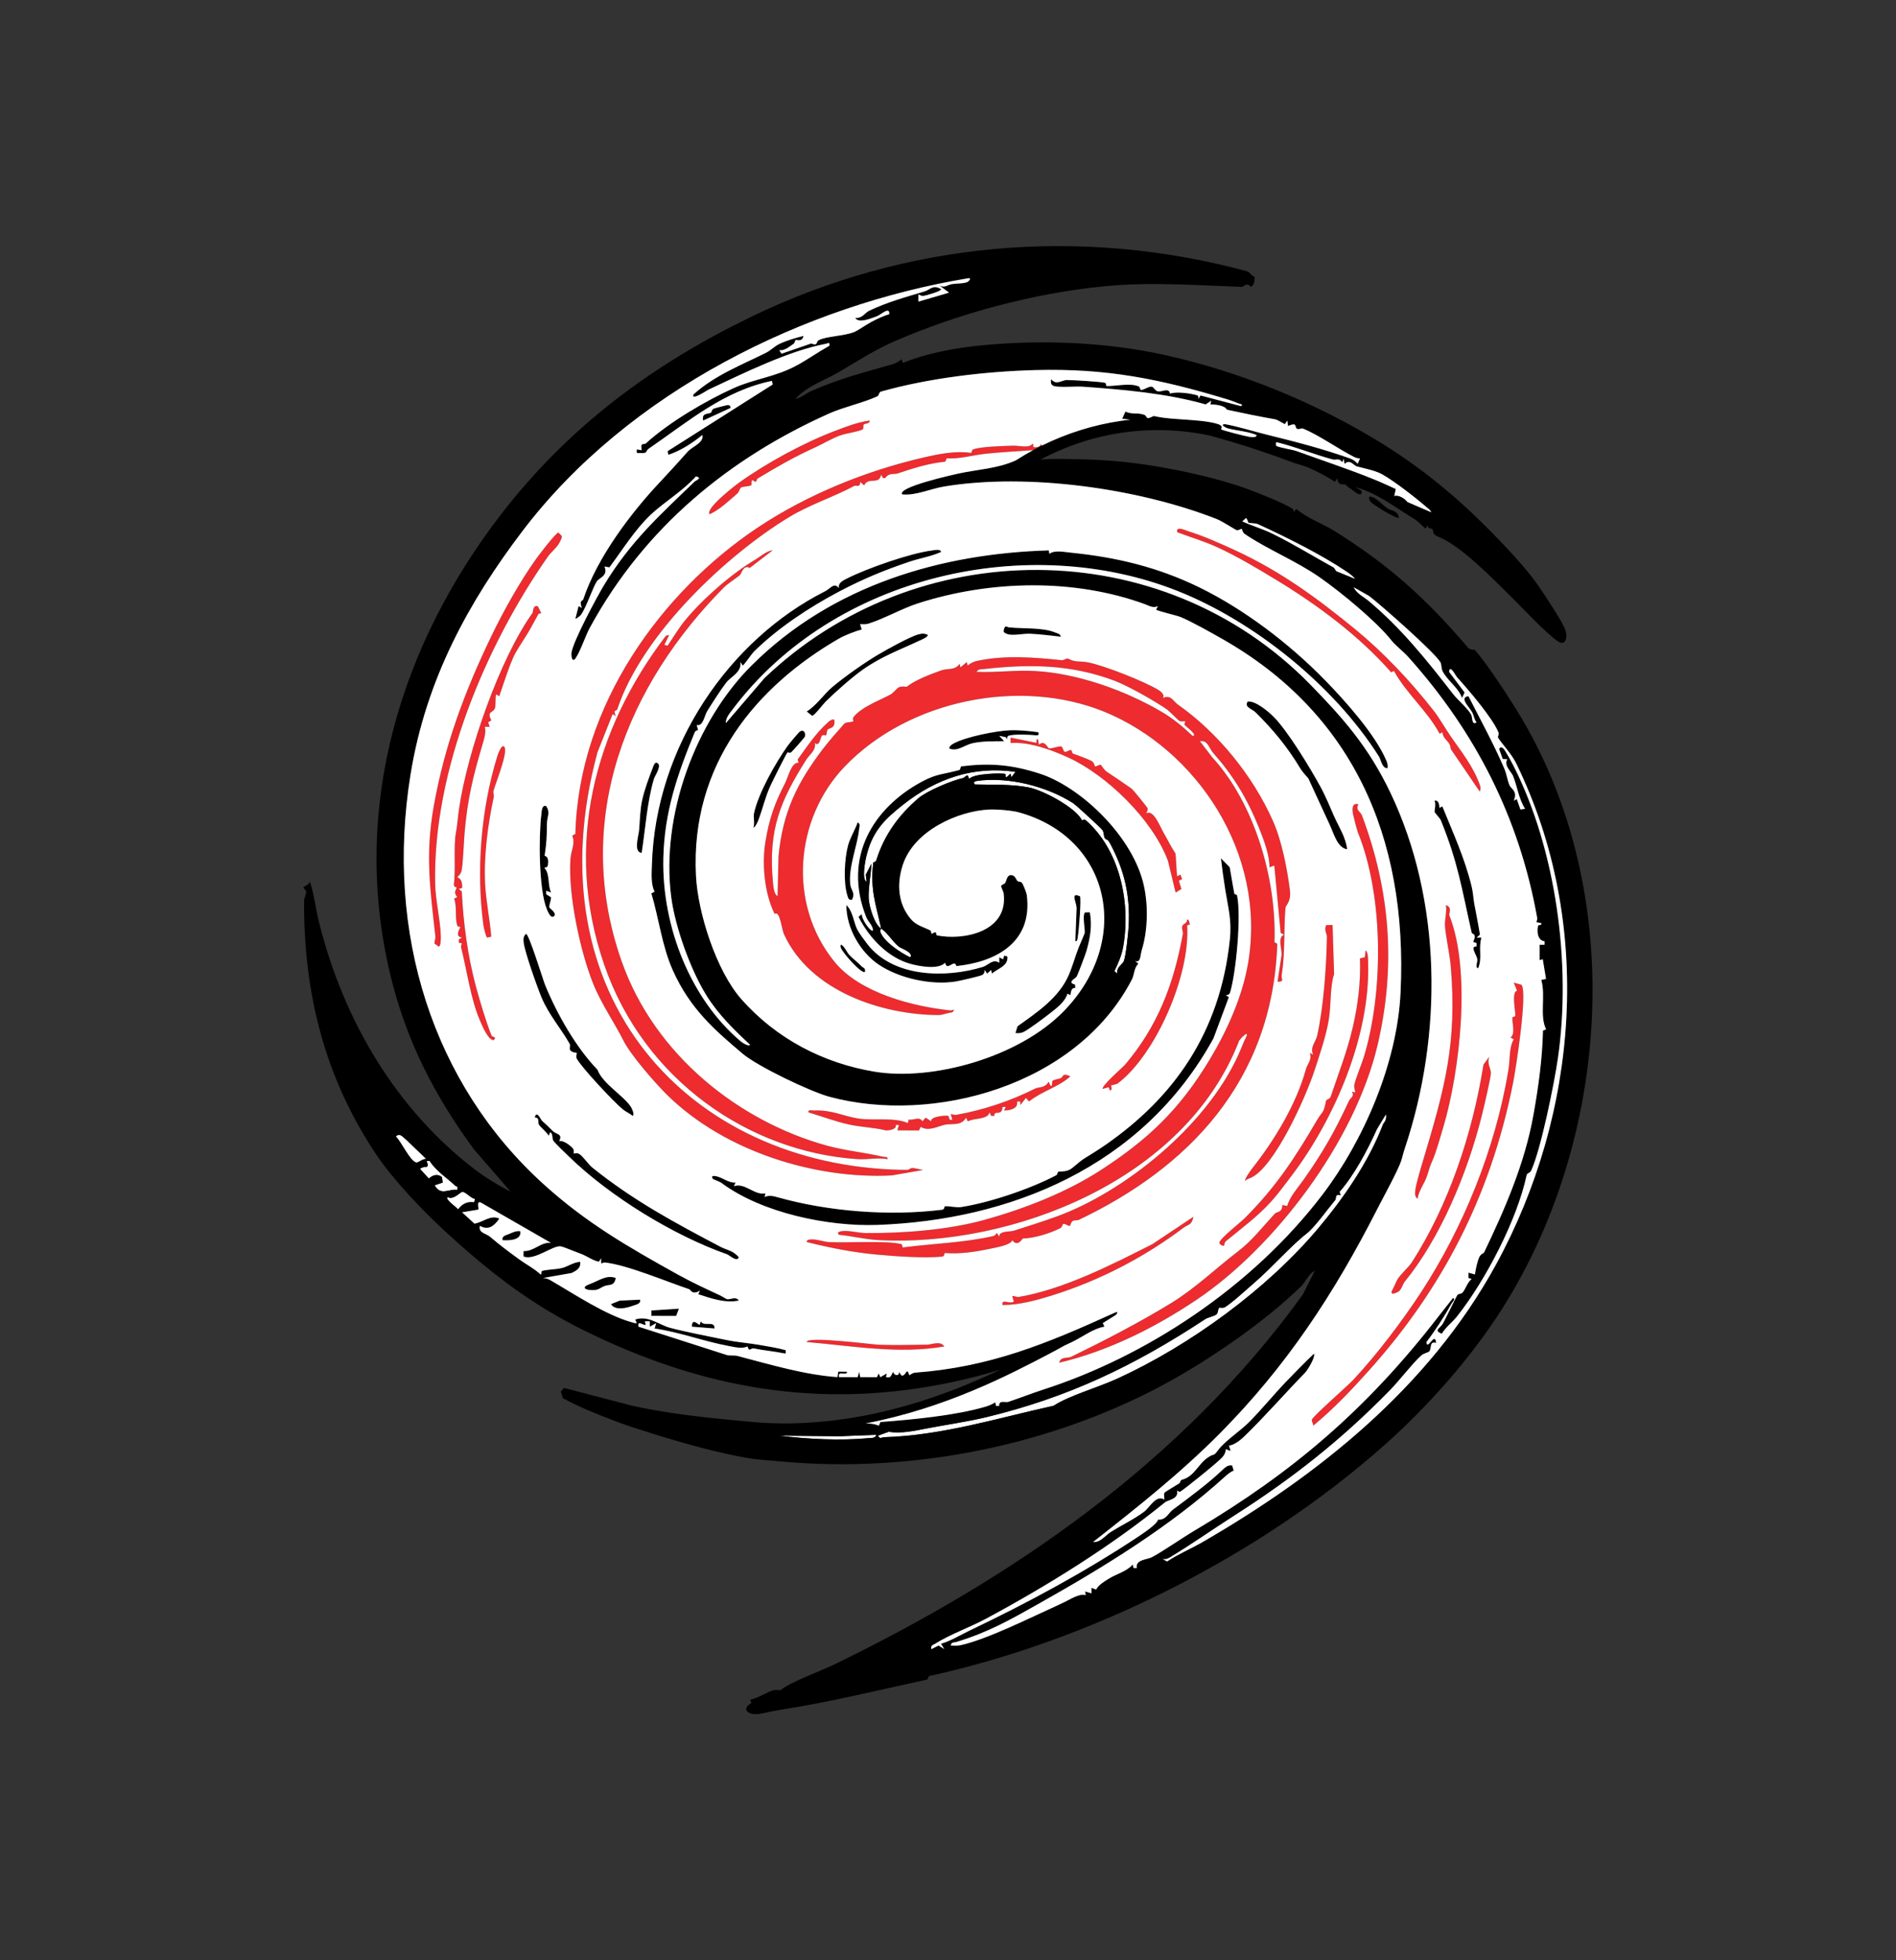 <?xml version="1.0" encoding="UTF-8"?>
<svg id="Layer_1" data-name="Layer 1" xmlns="http://www.w3.org/2000/svg" viewBox="0 0 480 496">
  <rect x="0" y="0" width="480" height="496" fill="#333333" stroke="none"/>
  <defs>
    <style>
      .cls-1 {
        fill: #fff;
      }

      .cls-2 {
        fill: #ee2b2f;
      }
    </style>
  </defs>
  <path class="cls-2" d="M325.437,229.696c.07-.71,1.5-1.5,1.12-4.47-.69-5.39-2.04-12.43-4.28-17.48-5.2-11.71-14.16-22.49-23.97-29.39-1.44-1-1.78-2.65-3.96-1.75.65-.64-.35-1.56-.94-1.94-3.49-2.21-14.28-6.42-18.09-7.09-2.03-.35-3.189.04-4.82-.89-.43-.25-1.15.42-1.75.36-7-.74-14.55-1.33-21.52.21-.77.17-1.62.6-2.25,1.15l-.2-.9-1.63,1.35-.2-.91c-1.17,1.75-3.02,1.1-4.62,1.67-2.87,1.02-6.61,2.44-8.77,4.15-.08.06-1.16-.24-2.05.15-.25.11-1.57,1.54-1.9,1.73-2.85,1.56-7.39,3.15-9.51,5.77-.37.45.01,1.02-.04,1.06-.36.32-1.91.18-2.32.64-1.76,1.99-3.92,4.42-5.63,6.68-6.22,8.27-9.92,15.53-11.02,26.85l-.231,10.1c-.91-.41-1.08-2.5-1.17-3.47-1.26-13.37,1.89-20.7,8.44-31.07.78-1.25,2.57-2.4,2.16-4.21,1.26,1.11,1.38-1.48,1.81-1.85.39-.34.93.01.99-.05.26-.29.19-1.13.43-1.46.36-.5,2.11-.21,1.68-2.56-.61-.1-1.06.23-1.5.62-3.28,2.89-5.44,6.34-7.78,9.5l.27.81c-1.82-.23-2.62,3.56-3.4,5.08-2.6,5.05-4.04,8.93-5.02,14.97-.93,5.72-.2,13.08,2.34,18.18,1.4-.87,1.69,3.68,2.4,5.21,6.73,14.6,25.17,20.36,39.11,20.39,1.01,0,2.4-.61,3.49-.68.93-1.18.03-.45-.43-.49-9.3-.94-22.84-4.32-29.33-12.21-12.03-14.64-10.15-36.33,2.52-49.52,16.3-16.95,44.51-22.5,65.74-13.83,23.01,9.4,41.14,35.53,36.36,63.63-1.47,8.58-5.37,17.13-9.72,24.37-7.61,12.65-15.63,20.24-27.62,28-8.74,5.64-19.24,9.75-29.6,12.61-8.81,2.44-20.23,3.37-29.87,3.28-1.95-.02-4.28-.74-6.12-.47-.56.09-1.3.34-.61.92,3.34.31,6.68,1.17,10.03,1.34,33.3,1.74,77.46-14.77,91.26-50.48.05-.12,2.26-2.7,1.92-1.24-.82,1.57-1.42,3.28-2.15,4.89-8.36,18.4-29.32,34.85-46.08,40.89-3.43,1.24-7.16,2.42-10.67,3.54-1.17.38-3.79-.02-3.77,1.51l-.6-.91c-.24.31-.51.68-.89.77-7.54,1.72-15.45,1.9-22.89,2.88-.2.02-.12-.76-.38-.83-3.82-.98-13.72-.25-18.42-.53-1.28-.07-2.72-.68-4.12-.66-.39,0-1.54-.04-1.43.65,5.86,1.48,11.82,2.64,17.82,3.19,4.72.43,11.83.95,16.39.51.8-.08.56-.91.78-.91,3.8.28,7.62-.27,11.4-1.08,1.5-.32,5.29-.93,5.64-2.15,1.47,1.85,2.53-.46,2.69-.46,2.85-.05,6.7-1.22,9.49-2.61.53-.27.49-1.06.76-1.08.56-.04,1.2.54,1.56.51.33-.02.25-.98.92-1.3.39-.18,1.01-.03,1.44-.23,27.33-13.02,49.04-34.76,50.24-69.85l-.72-.4c.6-16.2-5.24-35.41-15.76-46.8l-3.11-4.06c2.04-.31,2.2,1.66,3.41,3.03,4.98,5.62,8.5,11.36,11.53,18.86,1.16,2.88,2.74,6.99,2.67,10.02l1.22-.45,1.61,17.03.86.51c-1.7.52-.55,3.46-.62,5.04l-1.03,6.82c1.85,0,.9-.65,1.05-1.65.97-6.38.46-11.29.96-17.06ZM301.917,186.196c-2.39-2.27-4.92-4.37-7.71-6.01-9.28-5.48-21.26-9.76-32.01-10.39-5.1-.3-9.91.41-14.95.2.48-.79,1.12-.62,1.82-.7,11.47-1.28,21.86-1.23,32.91,2.88,3.49,1.3,10.05,5.01,13.46,7.34.53.36,2.93,2.8,3.11,2.89.57.28,1.33.01,1.54.13.03.03-.34.62-.18.91.1.17,3.57,2.76,2.01,2.75Z"/>
  <path class="cls-2" d="M263.827,112.716c-.77.39-1.53.78-2.28,1.19-4.08.31-8.18.48-12.22.93-3.05.34-6.57,1.37-9.64,1.13l-.41.86c-4.13.39-8.05,1.64-12.09,2.99-.85.29-2.07-.3-3.11,1.17l-.56-.04-.44-.86c-.49,2.78-3.28.46-4.31,2.73l-1.01-.9c.12,1.54-1.11.84-1.44,1.01-5.35,2.88-11.28,4.73-16.54,7.92-15.77,9.56-37.14,29.51-43.5,48.61-.18.56-1.17-.04-.38,1.71l-.81-.46-3.83,9.65c-16.72,61.83,23.21,104.54,76.96,105.65,2.73.06,1.57-.18,2.51-.43.59-.16,2.28.39,3,.46l-7.97,1.38c-19.29,1-42.18-6-56.77-20.28-2.98-2.92-9.32-10.14-11.22-13.96-2.1-4.22-5.56-9.19-7.62-14.34-3.25-8.11-6.35-22.45-5.73-31.44.15-2.27,1.3-3.98.46-5.95l.79-.45c.82-32.63,21.83-61.21,45.97-77.38,12.63-8.46,27.71-14.55,42.38-17.9,3.92-.9,8-1.68,11.81-1.12.18.03.17-.73.49-.86,1.83-.75,7.74-.88,10.12-.96,1.65-.06,3.94.71,4.94-.44.36-.15.1.62.27.77.19.16,1.94.11,1.77-.77.13.16.27.29.41.38Z"/>
  <path class="cls-2" d="M224.707,293.296c-2.53-.45-5.03.16-7.57,0-27.34-1.78-54.11-19.93-64.19-49.24-10.36-30.1-2.41-59.55,15.64-83.19l.83-.21-1.22,2.51.8.22c1.41-2.04,2.81-4.43,4.36-6.32,4.58-5.59,11.95-11.98,17.77-15.41,1.41-.84,2.87-2.23,4.5-2.42l-5.82,4.47c-1.52-.87-2.02,1.22-2.45,1.78-.16.21-3.22,2.28-4.019,3.08-24.23,24.41-38.68,58.41-25.99,94.58,8.45,24.11,30.15,40.72,51.99,46.73,4.74,1.3,9.52,1.72,14.2,2.81.45.1,1.28-.11,1.17.61Z"/>
  <path d="M311.407,251.156c-.16.51-.65.64-1.08.67l.77.48-3.88,10.41c-18.03,32.83-51.92,46.06-85.18,47.23-12.21.44-29.08-2.94-39.45-10.67-.4-.3-2.01-.85-2.11-.97-.28-.37-.37-.83.4-.75,1.87.17,3.41,1.8,5.34,1.67l-.42.91c2.84-.96,5.23,2.42,7.98,1.82l-.2.91c1.22-.51,2.26-.21,3.48.13,12.67,3.53,27.97,4.77,41.41,3.11.76-.1.52-.84.78-.88.87-.11,2.91.38,4.05.2,7.269-1.13,17.45-4.56,24.11-8.06.33-.18.32-.88.58-.9.96-.08,1.86-.01,2.89-.55.72-.38,2.5-2.07,3.31-2.58,2.09-1.29,4-2.48,5.93-3.82,16.78-11.74,28.75-27.91,31.24-51.82.51-4.93-.43-7.94-1.14-12.42-.43-2.66-.81-5.41-1.12-8.1l2.22,2.26c.41,2.21.75,4.52,1.19,6.73.02.11.61.13.68.44,1.07,5.11-.22,19.4-1.78,24.55Z"/>
  <path class="cls-2" d="M348.787,264.286c-5.81,24.79-26.18,51.33-45.7,64.49-10.74,7.23-22.69,13.15-34.95,16.03.43-1.66,2.1-1.04,3.05-1.5,8.26-4.02,17.22-8.64,25.29-13.58,6.18-3.78,11.25-8.74,16.98-13.12,3.6-2.75,6.11-6.09,9.27-9.5.57-.62,1.84-.12,1.92-2.2l1.23.25c.6-2.29,2.68-4.59,4.12-6.62,4.8-6.79,7.82-12.04,11.52-19.99.39-.85,1.45-1.07.75-2.33l.82.22c-.021-.64-.34-1.17-.231-1.84.24-1.49,1.82-5.21,2.39-7.05,5-16.3,5.11-40.64-1.45-56.86-.26-.64-.96-3.4-1.15-4.21-.37-1.5-.51-3.47,1.27-2.97-.86,1.46.49,1.78.9,2.86,7.16,19.07,8.59,38.18,3.97,57.92Z"/>
  <path class="cls-2" d="M383.027,274.156c-5.72,28.69-18.03,52.06-36.34,72.49-4.51,5.04-9.08,9.86-14.24,14.11.07-.53-.4-1.02-.33-1.52.11-.76,9.04-8.56,10.42-10.03,5.95-6.35,12.5-14.97,17.35-22.42,10.36-15.9,18.67-35.83,22.01-56.17.4-2.45.13-5.68,1.34-7.63l-.82-.45c1.3-1.04.35-3.61.48-5.04.03-.3.63-.17.69-.43.22-.81-1.06-6.05.47-6.38l-.82-2.06,1.96.56c1.58,2.03-1.46,21.43-2.17,24.97Z"/>
  <path class="cls-2" d="M141.407,137.696c-.53.89-2.03,2.18-2.7,3.14-15.6,22.28-29.18,54.07-28.54,82.88.1,4.11,1.26,8.78,1.42,12.9.019.51.09,2.89-.54,2.89l-1.05-.77c-.03-.57.29-1.23.23-1.76-1.34-12.18-2.61-20.58-.41-33.02,2.74-15.41,7.86-29.05,14.56-42.96,2.93-6.09,7.15-13.68,11.26-19.46.75-1.05,5.15-6.82,5.73-6.76l.83.8c.19.5-.51,1.64-.79,2.12Z"/>
  <path class="cls-2" d="M137.047,155.176c-.29-.01-.66.04-.81.32-.95,1.71-1.79,3.33-2.81,5.01-1.04,1.72-2.73,4.07-3.57,6.02-1.36,3.15-2.35,6.45-3.46,9.62l-.81-.45c-.24.83-.03,2.91-.3,3.53-.57,1.31-2.11.63-.9,3.06l-.8.46.37,1.15-1.24.01c.44,1.1-.16,3.1-.52,4.32-2.48,8.33-3.85,14-4.59,22.59-.2,2.31-.38,7.98-.78,9.58-.19.76-.58,1.06-1.07,1.57,1.12.44,1.25,1.42,1.26,2.68l-.85.29.74.65c.39,8.04,1.5,16.22,3.56,23.96.89,3.35,2.72,9.48,4,12.53.13.32,1.44.24.51,1.12-1.42-.04-2.87-3.58-3.54-5.15-2.26-5.3-3.22-12.38-4.71-18.39-.13-.54.7-1.2-.55-1.06l-.01-.91.81-.45c-2.11-.24-.33-2.57-.42-2.72-.02-.04-.62.13-.79-.34-.65-1.88-.02-4.86-.8-6.78l.8-.42c-1.53-1.72.78-2.4-.71-2.6l-.16-.55c.52-3.82-.14-9.67.55-13.27.35-1.84.42-3.55.76-5.87,2.12-14.54,10.39-38.17,18.63-49.62.08-.11.09-2.2,1.34-1.63l.87,1.74Z"/>
  <path class="cls-2" d="M346.367,243.816c.49,18.57-8.59,39.29-19.09,53.3-1.61,2.15-3.71,4.97-5.47,6.92-3.48,3.85-7.53,6.77-11.47,10.04-.36.29-.39,1.04-.44,1.09-.34.26-1.18-.39-1.2-.67-.08-.96,5.35-5.19,6.33-6.17,8.11-8.06,12.96-15.63,18.27-24.69,1.61-2.75,1.65-1.48,2.41-5.06.11-.48.94-.39,1.17-1.08,1.85-5.49,4.17-11.42,5.58-17.49,1.33-5.71,2.06-11.56,1.84-17.51l1.21-.27.25-1.8c.67.76.58,2.38.61,3.39Z"/>
  <path class="cls-2" d="M374.627,200.306l-7.36-10.81c-.12-2.1-1.91-2.22-2.09-4.2l-.72.35c-3.18-5.89-8.51-10.27-11.55-15.88l-.72.34c-8.3-9.42-18.79-17.13-29.11-23.39-4.91-2.98-10.15-6.1-15.13-8.35-3.19-1.45-6.64-2.46-9.91-3.7-.41-1.7,2.12-.46,2.87-.22,3.92,1.22,8.39,3.21,12.13,4.95,11.37,5.3,20.46,11.98,29.99,19.77,7.09,5.79,14,13.08,19.99,20.74,1.37,1.76,2.69,4.14,4.24,6.39,2.69,3.89,5.81,7.75,7.42,12.41.26.75.13.86-.05,1.6Z"/>
  <path class="cls-2" d="M365.427,285.076c-.63,2.13-1.88,6.53-2.68,8.33-.88,1.99-.84,2.17-1.44,4.04-.66,2.03-2.11,3.73-2.44,5.88-.8-.66-.65-1.46-.53-2.39.19-1.52,1.55-6.02,2.07-7.74,5.33-17.82,8.49-29.22,6.89-48.46-.29-3.6-1.26-7.42-1.48-10.45-.11-1.42.52-3.64.22-5.26,1.75.56.69,2.11.9,2.63,5.58,14.11,2.64,39.43-1.51,53.42Z"/>
  <path class="cls-2" d="M337.747,246.516c-1,2.63-.78,7.99-1.32,11.33-.67,4.2-2.35,9.06-3.58,12.84-2.28,7.02-10.31,24.86-16.24,27.35-.53.22-.87.3-1.36.73-.29-.33,1.5-2.8,1.82-3.2,5.51-6.98,11.1-16.08,13.57-25.11.33-1.22,1.54-2.19.99-4.05l.81.46c-.85-1.91.65-3.18,1.02-4.78,1.61-7.16,2.36-17.58,2.47-25.11.01-.66-.81-1.8-.16-2.89l1.59-.04.39,12.47Z"/>
  <path class="cls-2" d="M270.997,272.336c-2.99,2.72-7.18,3.73-10.47,6.36l-.79-.89-1.43,1.82-.01-.91h-.81c.38,1.86-1.94,2.26-3.28,2.27l.41-.9h-.81c-.16,2.57-2.18.6-2.06,2.27h-.82l-.4-.9c-.49,1.93-4.03,1.38-5.52,2.29l-.42-.93c-1.33,2.16-3.47,1.4-5.34,1.77-1.87.37-4.05,1.79-6.17.55l-.42.9-5.48-.03.4-1.36h-.81c.4,1.21-2.14,1.48-2.61,1.35-2.63-.68-6.24-.79-9.37-1.5-3.41-.77-6.78-2.03-10.14-3.05-.1-.8.93-.43,1.42-.45,4.55-.22,7.24,1.4,11.22,2.02,3.81.6,9.15-.39,12.55,1.16l.2-.9c1.28.28,2.69-.9,3.49.45l.81-.93,1.42.92c-.29-1.21,3.59-1.53,4.26-1.37.43.1-.02,1.36,1.08.92l-.41-1.36c.43-.01.85.27,1.29.2,6.97-1.22,13.89-3.55,20.13-6.68.83-.42,2.51-.08,3.37-1.73,1.07,2.56.79-.07.98-.22.67-.43,1.49-.4,2.19-.72.51-.23.2-1.41,2.35-.42Z"/>
  <path class="cls-2" d="M377.437,271.516c-.06,1.45-1.81,8.8-2.29,10.73-3.67,14.74-10.58,31.11-19.54,42.08-.46.56-.82,2.06-1.61,2.51-.71.41-2.32,1.03-1.48-.48.51-.92.92-2.03,1.26-2.61.8-1.35,2.87-3.12,3.66-4.35,9.34-14.57,15.28-32.3,18.13-50.02l1.52-2.06c-.77,1.72.39,3.11.35,4.2Z"/>
  <path class="cls-2" d="M298.447,222.856l.64,2.09-1.46.89-1.95-8.05c-3.98-10.59-15.61-21.65-25-26-4.39-2.04-10.16-4.15-14.83-3.78v-1.37l6.5,1.31c.2-.19-.24-1.05.46-.85l.2,1.35c1.43-1.36,2.23.81,2.53.89.64.19,2.45-.61,3.13-.45.45.1.43,1.23.92,1.35.41.09,1.06-.49,1.57-.44.26.03.18.8.55.92.91.3,3.98,1.42,4.77,1.93.57.36.59,1.12.73,1.23.32.26,1.02-.54,1.5-.33.11.04.72,1.21,1.52,1.75,2.14,1.43,4.32,2.87,6.22,4.23.46.33,3.81,4.51,4.03,4.88.34.58-.37,1.22-.22,1.37,1.82-.96,3.41,3.36,4.35,4.98,1.09,1.87,1.79,3.41,2.95,5.15.16.23.28,5.1.48,5.83l.8-.45.43,1.14-.82.43Z"/>
  <path d="M187.027,318.136c-.42,1.33-2.33-.54-2.99-.77-13.33-4.7-29.41-14.43-40.02-24.74-.72-.7-3.65-3.49-3.95-4.03-.36-.64-.03-1.65-.76-2.13l-.41.91c-.46-.91-2.019-2.11-2.43-2.76-.28-.44-.11-1.12-.26-1.45-.26-.57-.91-.21-.79-.58.55-1.67,1.48.72,1.8,1,1.1.97,1.63,1.5,2.74,2.61.9.89,2.59.64,1.6,2.54,1.01-.31,2.99,1.17,3.58,1.98.23.3.04.98.14,1.18.04.07.65-.34,1.33.07,1.03.62,2.3,2.62,3.31,3.43,10.42,8.38,20.85,13.96,32.52,20.1,1.52.8,3.2.91,4.59,2.64Z"/>
  <path d="M160.197,282.356c-.85-.68-1.65-.95-2.55-1.68-2.25-1.84-10.31-10.43-11.62-12.78-.3-.54.05-1.39,0-1.43-.23-.21-1.14-.06-1.65-.71-.34-.44.1-1.14-.16-1.62-2.07-3.73-5.28-7.34-7.13-11.76-1.06-2.55-4.32-11.66-4.53-14.03-.07-.84-.06-1.48.61-2.02.66-.31,4.34,11.7,4.82,12.87,3.1,7.55,7.87,15.86,13.28,21.48,1.27,3.52,6.79,6.69,8.48,9.45.24.38.94,1.83.45,2.23Z"/>
  <path d="M251.127,246.346l-.2-.91-1.02.92-.61-.92c-.02.57-.18,1.05-.69,1.29-.67.32-5.63,1.46-6.64,1.62-6.08.99-14.25-.73-19.51-4.27-4.5-3.03-8.2-9.05-8.19-15.05,1.65,1.5,1.85,4.33,2.72,6.09.46.93,1.9,2.87,2.58,3.75,6.68,8.61,20.03,8.61,29.24,5.8,1.4-.42,2.55-2.18,4.17-1.05v-1.37l.99.48.24-.93.82.22c.32,2.44-2.58,3.1-3.9,4.33Z"/>
  <path class="cls-2" d="M300.547,234.236c.79,12.76-8.08,32.7-17.52,39.86-.55.42-1.48.36-1.72.58-.07.06.41,1.05-.27,1.3l-.38-.88-1.46.42c-.61-.52,5.21-5.63,5.59-6.07,8.2-9.68,12.28-20.1,14.66-33.06.12-.62-.33-1.38-.14-2.04.19-.65,1.34-.68,1.19-1.67.5-.17.75,1.12.7,1.27-.04.1-.65.04-.65.29Z"/>
  <path d="M341.047,214.896c-2.52-.38-3.38-4.04-4.44-6.28-1.72-3.66-3.56-7.76-5.38-11.65-.08-.17-1.3-1.3-2.11-2.65-3.27-5.4-6.77-9.64-11.23-14.05-.92-.92-2.94-1.28-2.03-2.75,1.91-.28,5.14,2.41,6.58,3.85,3.58,3.58,9.22,12.89,11.81,17.62,1.37,2.49,2.57,5.44,3.51,7.58,1.2,2.71,2.94,5.25,3.29,8.33Z"/>
  <path class="cls-2" d="M302.127,307.886c-.48,2.27-1.24,1.81-2.521,2.78-10.06,7.57-21.36,13.38-33.1,17.06-4.12,1.29-8.42,2.47-12.71,2.49-.32-1.8,1.97-.05,2.87-.91l-.41-1.36c.56-.07,1.13.3,1.69.21,11.26-1.9,23.5-8.13,33.81-13.36l10.37-6.91Z"/>
  <path class="cls-2" d="M220.207,106.416c-.09.98-1.21.61-1.55,1.04-.21.26.11,1.01-.35,1.25-1.08.53-4.35.97-5.89,1.57-1.99.78-4.42,2.19-6.04,2.93-5.43,2.46-9.35,4.74-14.51,7.84-.33.19-.35.76-.42.79-.65.31-1.22-1.41-1.21.88-.33.43-2.12.27-2.69.69-.28.2-.44,1.09-.9,1.49-2.17,1.86-4.46,4.07-6.99,5.22-1.2-1.4,6.45-7.27,7.4-7.95,7.12-5.11,16.55-10.2,24.57-13.23,2.72-1.03,5.75-2.2,8.58-2.52Z"/>
  <path d="M275.087,240.516c-.19.69-2.21,6.14-2.56,6.66-.28.42-2.52,1.41-.35,1.95l.04.86c-1-.09-1.08.91-1.24,1.83l-.73-.39c-.66,2.15-2.74,3.63-4.38,4.94-1.23.98-5.63,4.27-6.77,4.77-.68.31-1.31.33-2.02.25l.52-1.7c4.77-3.43,10.48-7.13,13.02-13.08.92-2.17,1.49-4.32,2.43-6.78.1-.25,1.51-3.51,1.56-3.74.15-.73-.67-4.66.1-5.22l1.21-.02c.6,3.56.09,6.32-.83,9.67Z"/>
  <path d="M374.217,244.976c-.88-.06-.09-1.62-.22-2.32-.22-1.12-1.93-3.3-.2-3.16v-.88l-.84-.28c1.03-2.21-.27-1.91-.37-2.32-2.53-11.12-3.4-17.6-7.83-28.49-.16-.4-1.54-1.91-1.56-2.04-.08-.56.41-2.01-.03-2.89,1.06-.2,1.22.99,1.24,1.82l.74-.39c2.72,6.74,5.64,13,7.41,20.25.38,1.55.43,3.01.67,4.34.48,2.63,1.03,5.25,1.44,7.89l-.85.72,1.23.01c-.82,2.79.28,5.13-.83,7.74Z"/>
  <path class="cls-2" d="M124.997,201.696c-1.5,6.94-2.55,14.86-2.18,22.06.22,4.24,1.21,8.95,1.55,13.24l-1.03.24c-.3-.1-.88-2.59-.95-3.1-1.85-13.86-.65-29.36,3.52-42.81.12-.37,1.03-3.08,1.72-2.41,1.19,1.16-2.28,9.52-2.71,11.26-.1.4.19,1.02.08,1.52Z"/>
  <path d="M234.947,160.656c-.21.67-1.58,1.17-2.17,1.45-5.01,2.35-9.6,3.99-14.33,7.32-2.94,2.08-7.17,5.88-9.4,8.08-.62.61-2.82,3.51-3.43,3.63l-1.38-1.11c2.42-1.47,4.35-4.39,6.45-6.16,3.06-2.58,8.25-6.25,11.7-8.27,2.18-1.28,8.09-4.57,10.2-5.1.98-.25,1.42-.25,2.36.16Z"/>
  <path d="M140.327,231.756c-.88.93-1.69-1.23-1.9-1.74-2.05-5.01-2.07-18.41-1.37-24.01.1-.86.12-2.39,1.22-2.05,1.1,1.71.2,2.77.19,4.42-.04,3.47-.08,4.77-.59,8.13-.021.14,1.15-.05.85,2.3-.12.99-1.01.52-.85.87,1.39,1.51.71,4.23,1.64,6.16l-1.23-.45v.9l1.2.74c.07.87-.52,1.74-.4,2.61.019.13,1.91,1.42,1.24,2.12Z"/>
  <path class="cls-2" d="M239.047,340.696c-11.51,1.99-23.24-.13-34.82-1.13-.01-1.55,16.48.63,18.23.69,4.05.15,8.23.03,12.28-.02,1.15-.02,3.41-1.06,4.31.46Z"/>
  <path d="M203.787,186.356c-.08.27-3.03,3.57-3.45,3.96-.35.33-.9-.01-.96.05-.38.42-3.86,7.4-4.38,8.56-1.3,2.87-1.92,5.74-2.98,8.53-.18.47-.79,1.87-1.3,1.97.44-1.19-.06-2.58.17-3.64,1.09-5.04,5.4-12.69,8.45-16.97.45-.64,2.87-3.57,3.25-3.78.91-.52,1.44.47,1.2,1.32Z"/>
  <path d="M262.287,186.056c-1.54-.16-5.63-.36-6.98.13-.36.13-.33.57-.29.9l-.4-.56-1.64-.34,1.23,1.36c-2.53.03-5.47-.05-7.95.5-2.15.48-3.92,2.26-5.98,1.32.18-.76.83-1.09,1.42-1.38,3.09-1.59,10.49-3.06,13.92-3.2,2.44-.09,4.79.16,7.19.48.17.15.41.9-.52.79Z"/>
  <path d="M165.537,197.126c-1.73,5.87-2.14,12.59-3.09,18.68-2.15-.16-.77-4.24-.64-5.86.19-2.4.24-5.03.76-7.46.55-2.58,1.79-5.92,2.65-8.1.19-.49.48-1.64,1.12-1.36,1.39.58-.53,3.18-.8,4.1Z"/>
  <path d="M217.497,209.786c-.41,4.18-2.74,9.59-2.24,14,.17,1.48,1.35,2.1.44,3.87-.9.17-.97-.42-1.2-1.16-1.02-3.28-.7-9.18.18-12.51.55-2.08,1.76-3.92,2.46-5.92.8.59.44.98.36,1.72Z"/>
  <path d="M268.547,161.106c-2.54-.3-5.231-.63-7.77-.75-1.81-.08-4.69.67-6.06-.04-.61-.32-.78-.37-.51-1.25.31-.97.81-.38,1.14-.34,3.58.41,8.66-.04,11.88,1.35.51.22,1.2.26,1.32,1.03Z"/>
  <path d="M155.897,323.386c-.47,2.21-1.6,1.51-2.88,2.03-1.27.52-1.38,1.05-3.17,1.02-1.86-.03-2.69-.76-.55-1.52,2.18-.78,4.31-2.48,6.6-1.53Z"/>
  <polygon points="171.877 331.136 171.187 332.966 164.907 332.956 164.907 331.586 171.877 331.136"/>
  <path d="M160.397,330.336c-1.58.59-4.61,1.43-5.72-.35l2.22-.89,5.14-.24c.3,1.03-1.02,1.25-1.64,1.48Z"/>
  <path d="M184.977,103.206l-6.96,3.2c-.46-2,1.31-1.58,1.96-1.99.19-.11.23-.81.67-1,.26-.12,3.25-.9,3.47-.92.54-.05.76.15.86.71Z"/>
  <path d="M354.147,131.026c-.44.4-6.89-3.46-7.269-4.19-.87-1.69.36-1.28,1.37-.63.97.62,2.08,1.78,2.98,2.41,1.02.72,2.61.45,2.92,2.41Z"/>
  <path d="M272.877,236.926c-.08.46-.06,1.33-.64,1.22l.32-8.43c-.05-1.47-1.68-4.09.86-2.92.36.66-.29,8.74-.54,10.13Z"/>
  <path d="M218.977,245.896c-.71.77-5.78-4.89-6.14-6.17-.06-.23-.11-.74.2-.67.88.6,1.36,1.9,1.99,2.58.83.9,2.12,1.83,3.01,2.8.41.45,1.16.45.94,1.46Z"/>
  <path d="M180.887,336.146l-5.73-.46c.01-2.48,1.77-.28,2-.5l.24-.87c.79,1.52,3.58-.33,3.49,1.83Z"/>
  <path d="M127.227,313.806c-.27-1.11.99-1.29,1.65-1.57.93-.4,1.81-.85,2.85-.7.36,2.35-2.98,2.36-4.5,2.27Z"/>
  <path class="cls-1" d="M350.107,284.556c-3.63,9.49-10.02,18.71-16.42,26.3-12.99,15.41-32.46,29.57-50.71,37.93-5.35,2.45-12.14,4.26-16.25,6.91-13.93,3.06-28.25,7.54-42.93,7.96-.58.02-.99.61-1.54-.39l2.72-.98c3.12.49,6.41-.21,9.51-.82,4.57-.9,10.31-1.69,15.46-2.94,20.28-4.93,36.94-12.74,55.17-24.75.72-.47,2.37-.74,2.88-1.24.45-.44.28-1.3.66-1.64.16-.13.87.2,1.47-.16,1.84-1.11,5.46-4.49,7.31-6.07,4.38-3.73,9.38-9.47,13.35-12.54,2.03-1.57,5.31-6.18,7.26-8.52.32-.39-.24-1.6,1.36-1.2l-.31-.81c3.81-4.36,7.02-10.46,9.48-15.88l2.3-3.81c.3,1.65-.56,2.07-.77,2.65Z"/>
  <path class="cls-1" d="M230.447,242.246c-2.29-1.11-6.59-3.81-7.56-6.39-.19-.51.2-.83.19-.9,1.44.85,2.87,3.26,4.41,4.53.62.52,3.86,1.49,2.96,2.76Z"/>
  <path class="cls-1" d="M257.067,195.296l-1.02,1.37-.21-.91-1.01.91c-.39.06-.09-.61-.29-.8-.36-.34-8.42-.17-9.15,1.26l-.4-.94c-.51.01-.79.61-1.23.7-2.72.55-9.17,3.29-11.22,5.06-4.87,4.18-8.62,9.12-10.72,15.8-.13.42-.74.32-.769.63-.75,6.94.69,10.37,2.03,16.58-1.65-.98-3.01-5.39-3.15-7.58-.15-2.48.58-6.23.69-8.83l-1.43,2.77.2,1.79c-1.27-.59-.37-5.2-.02-6.6,1.55-6.32,4.7-9.29,9.31-12.93,8.39-6.63,17.91-9.81,28.39-8.28Z"/>
  <path class="cls-1" d="M285.737,234.266c-.08,1.67-.69,7.62-1.25,8.99-.28.66-1.95,1.55-1.61,3.09l-.75-.6c1.06-2.28,1.87-3.99,2.29-6.58,1.85-11.36-1.14-24.27-9.51-31.6-.38-.34-.95.05-1-.03-1.61-3.2-9.76-7.57-13.51-8.31-4.21-.83-9.26-.63-13.56-.74-.66-.56-.01-.83.6-.91,7.83-1.05,17.41,1.31,24.23,5.64.71.45,7.04,6.27,7.41,6.79.46.66.32,1.66.62,2.05.56.77.52-.21,1.52,1.7,3.43,6.54,4.92,12.77,4.52,20.51Z"/>
  <path class="cls-1" d="M221.847,363.046c-.19.92-1.24.78-1.87.84-7.39.69-15.38.26-22.71-.62l15.31.15,9.27-.37Z"/>
  <path class="cls-1" d="M343.087,146.516l-4.81-1.97-.61-.89c-5.17-2.84-10.34-6.05-15.59-8.61-2.41-1.18-5.21-2-7.65-3.11l1.02-.9c.4.23.46,1.04.69,1.24.09.08,1.58-.02,2.38.34,7.2,3.31,15.91,7.63,22.4,11.99.64.43,1.79,1.23,2.17,1.91Z"/>
  <path class="cls-1" d="M362.347,129.656l-6.05-2.6c-.72-.93-2.2-1.88-3.37-1.5l.4-1.8c-1.92-.88-3.79-1.74-5.75-2.53-5.91-2.4-13.07-4.78-19.44-7.09-.91-.33-4.68-.9-5.12-1.35,0-.7-.24-1.04.55-.84,4.65,1.18,9.18,3.02,13.8,4.27.84.22,1.56-.46,2.44.68l.41-.91.2,1.36c1.35-1.33,2.28.41,3.08.63,1.83.5,4.7,1.04,6.42,2,3,1.67,8.62,6.02,11.33,8.39.4.35.99.69,1.1,1.29Z"/>
  <path class="cls-1" d="M115.757,301.046c-2.33-.21-4.17,1.6-5.73-1.14l2.05-.68-.19-1.39c-1.06-.89-2.37-.53-3.31.37l-2.23-2.4c.9-1.12,2.65.35,1.63-2.05l.81.01c1.58,2.51,4.29,4.2,6.45,6.24.3.28.77-.02.52,1.04Z"/>
  <path class="cls-1" d="M107.967,293.296c-.84-.24-2.03.97-2.6.85-1.63-.36-3.77-5.33-5.17-6.55,1.05-1.14,1.81.2,2.72.85l5.05,4.85Z"/>
  <path class="cls-1" d="M120.257,303.336l-.2.9c-1.75-.26-2.99.33-4.1,1.8-.25-.53-3.36-2.51-2.66-3.16,1.53.91,3.24-1.36,3.81-1.3.91.08,2.1,1.66,3.15,1.76Z"/>
  <path class="cls-1" d="M281.981,172.178c3.486,1.296,10.047,5.009,13.451,7.334.533.364,2.932,2.808,3.118,2.897.566.273,1.329.007,1.533.131.037.022-.34.613-.173.91.092.164,3.567,2.757,2.008,2.744-2.393-2.266-4.919-4.367-7.709-6.012-9.281-5.472-21.265-9.754-32.008-10.388-5.109-.301-9.912.413-14.957.206.482-.792,1.118-.625,1.825-.704,11.468-1.286,21.853-1.229,32.911,2.881Z"/>
  <path d="M385.447,182.126c-2.63-4.47-8.97-14.25-12.12-17.71-.06-.07-1.08.15-1.67-.54-10.71-12.52-20.03-20.93-33.81-29.51-3.16-1.97-6.78-3.16-9.71-5.62l-.6.91c.04-.52-.1-.81-.51-1.05-2.57-1.53-7.97-3.65-10.88-4.75-5.9-2.21-13.13-3.9-18.6-4.98-8.49-1.67-15.81-2.52-24.29-2.67-3.25-.06-6.56-.22-9.83.08,6.49-3.45,13.55-5.78,20.76-6.82,7.28-1.04,14.65-.81,21.9.7h.01c7.24,1.93,14.39,4.3,21.4,6.92,1.12.42,2.47.68,3.83,1.27,2.18.95,4.62,2.23,6.65,3.55l.6-.91c.12,2.17,1.56,1.31,2.08,1.64.26.16.29.45,1.18.96.61.35,3.08,2.77,2.9.59l-1.64-.91c4.35,1.06,8.55,3.9,12.42,6.46.99.65,1.94,1.18,2.86,1.79.83.56,1.7,1.59,2.54,2.23l.6-.9c-.22,1.1.85.74,1.12,1.03.33.36-.13,1.3,1.35,1.86,5.69,2.13,14.11,10.84,18.85,15.52,3.32,3.26,7.92,8.36,11.49,10.96,2.02,1.47,2.8-1.07,1.76-3.35-1.05-2.33-4.94-8.21-6.53-10.51-2.43-3.53-5.42-6.83-8.04-9.63-9.83-10.52-19.61-19.05-31.53-26.45-16.73-10.37-36.13-18.29-55.25-22.49-15.28-3.35-32.03-3.93-47.57-2.27-5.99.64-12.97,1.99-18.57,4.3l-.39-.92c-.64.55-1.4,1.02-2.18,1.24-7.64,2.19-13.38,3.61-20.55,6.76-1.39.6-2.64,1.75-4.11,2.03,2.93-3.24,7.27-4.62,10.93-6.75,5.13-3,9.16-5.67,14.27-7.88,16.23-7.02,35.07-12.1,52.83-13.85,11.81-1.17,23.01-.28,34.89.13.73.03,1.16-1.31,2.39-.01.89-.44.98-1.58.95-2.53-.7-.17-1.34-1.25-1.86-1.39-42.16-11.39-86.36-7.57-125.85,11.63-24.57,11.93-45.83,27.5-63.11,49.92-25.1,32.57-38.15,73.66-28.06,116.15,4.04,16.98,11.33,30.99,21.27,44.5l9.25,10.65c-3.11-1.55-6.5-3.63-9.31-5.79-19.36-14.9-32.93-37.08-39.24-62.57-.82-3.31-1.17-6.79-2.24-10.04-.32.77-1.58,1.27-1.63,1.37-.14.27.6.66.65,1.11.07.66-.51,1.6-.51,2.37-.13,23.76,5.43,44.89,18.11,63.95,4.51,6.77,12.33,14.83,17.57,19.64,11.58,10.61,21.79,18.51,35.49,25.24,29.6,14.56,58.95,19.67,91.02,13.32.69-.14,1.39-.28,2.08-.43.56-.12,1.13-.24,1.69-.37.52-.12,1.04-.24,1.56-.37.59-.14,1.18-.28,1.77-.43.59-.15,1.18-.3,1.77-.46,1.76-.47,3.519-.97,5.26-1.5-.01.01-.03.01-.04.02-13.61,6.44-32.67,13.6-54.77,13.6-.5,0-1.01-.01-1.51-.02-1.55-.02-3.11-.09-4.68-.19-.87-.08-1.74-.15-2.61-.23-2.6-.24-5.2-.48-7.79-.75-1.14-.11-2.28-.23-3.42-.36-1.5-.17-3-.35-4.5-.55-.42-.05-.83-.11-1.25-.17-.53-.06-1.05-.14-1.58-.22-.75-.1-1.51-.22-2.26-.34-.76-.11-1.51-.24-2.26-.37-.67-.11-1.33-.23-1.99-.35-.25-.05-.49-.09-.74-.14-1.34-.25-2.67-.52-4-.82l-17.11-4.47-.82.91.54,1.69c4.29,2.33,8.86,4.14,13.39,5.85,2.46.94,5.76,2.02,9.11,3.06,8.23,2.55,16.78,4.95,24.36,6.24,2.68.46,5.47.57,7.8.8,33.88,3.26,70.16-4.09,99.74-20.66,10.32-5.79,23.48-14.83,32.39-23.51,1.38-1.34,1.97-3.27,3.54-4.01l-3.01,6c-30.87,42.66-73.82,71.85-118.64,93.61-3.91,1.9-10.77,4.25-13.59,6.49-.08.07-1.31-.2-2.15.12-1.8.69-3.61,1.89-5.55,2.3l.33.81c-2.61,1.56-.93,3.02,1.49,2.83,1.34-.1,3.66-.74,5.29-.99,12.71-1.95,25.45-5.1,37.75-7.76l.41-.87c39.9-8.7,82.86-29.63,115.34-58.47,9.28-8.24,18.16-17.95,25.51-28.16,30.91-42.95,37.28-107.85,9.42-155.34ZM315.447,131.036c.4.23.46,1.04.69,1.24.09.08,1.58-.02,2.38.34,7.2,3.31,15.91,7.63,22.4,11.99.64.43,1.79,1.23,2.17,1.91l-4.81-1.97-.61-.89c-5.17-2.84-10.34-6.05-15.59-8.61-2.41-1.18-5.21-2-7.65-3.11l1.02-.9ZM361.247,128.366c.4.35.99.69,1.1,1.29l-6.05-2.6c-.72-.93-2.2-1.88-3.37-1.5l.4-1.8c-1.92-.88-3.79-1.74-5.75-2.53-5.91-2.4-13.07-4.78-19.44-7.09-.91-.33-4.68-.9-5.12-1.35,0-.7-.24-1.04.55-.84,4.65,1.18,9.18,3.02,13.8,4.27.84.22,1.56-.46,2.44.68l.41-.91.2,1.36c1.35-1.33,2.28.41,3.08.63,1.83.5,4.7,1.04,6.42,2,3,1.67,8.62,6.02,11.33,8.39ZM100.197,287.596c1.05-1.14,1.81.2,2.72.85l5.05,4.85c-.84-.24-2.03.97-2.6.85-1.63-.36-3.77-5.33-5.17-6.55ZM110.027,299.906l2.05-.68-.19-1.39c-1.06-.89-2.37-.53-3.31.37l-2.23-2.4c.9-1.12,2.65.35,1.63-2.05l.81.01c1.58,2.51,4.29,4.2,6.45,6.24.3.28.77-.02.52,1.04-2.33-.21-4.17,1.6-5.73-1.14ZM115.957,306.036c-.25-.53-3.36-2.51-2.66-3.16,1.53.91,3.24-1.36,3.81-1.3.91.08,2.1,1.66,3.15,1.76l-.2.9c-1.75-.26-2.99.33-4.1,1.8ZM219.977,363.886c-7.39.69-15.38.26-22.71-.62l15.31.15,9.27-.37c-.19.92-1.24.78-1.87.84ZM282.977,348.786c-5.35,2.45-12.14,4.26-16.25,6.91-13.93,3.06-28.25,7.54-42.93,7.96-.58.02-.99.61-1.54-.39l2.72-.98c3.12.49,6.41-.21,9.51-.82,4.57-.9,10.31-1.69,15.46-2.94,20.28-4.93,36.94-12.74,55.17-24.75.72-.47,2.37-.74,2.88-1.24.45-.44.28-1.3.66-1.64.16-.13.87.2,1.47-.16,1.84-1.11,5.46-4.49,7.31-6.07,4.38-3.73,9.38-9.47,13.35-12.54,2.03-1.57,5.31-6.18,7.26-8.52.32-.39-.24-1.6,1.36-1.2l-.31-.81c3.81-4.36,7.02-10.46,9.48-15.88l2.3-3.81c.3,1.65-.56,2.07-.77,2.65-3.63,9.49-10.02,18.71-16.42,26.3-12.99,15.41-32.46,29.57-50.71,37.93ZM304.557,390.126c-2.99,1.73-6.18,3.04-9.08,4.97l-1.13-.6c.73.1,1.22-.06,1.86-.44,5.53-3.34,10.84-7.1,16.3-10.58,14.51-9.28,26.86-18.91,39.33-31.66,2.46-2.51,5.74-6.84,7.96-8.83.62-.57,1.76-.75,2.03-1.03.71-.75-.09-2.67,1.75-2.16-.32-3.09-2.23,2.16-2.46-.22,2.21-2.87,4.58-6.51,6.39-9.77.21-.38,1.03-.98.37-1.41-1.23,1.6-2.521,3.17-3.74,4.75-18.26,23.62-37.12,39.55-61.51,54.01-3.39,2.01-8.63,5.65-11.05,6.88-1.28.64-4.17.58-3.78,2.73h-.82l-.2-.9c-1.54,1.74-3.98,2.34-5.89,3.48-1.21.72-2.86,1.74-3.39,2.86l-1.17-.43v1.38l-1.64-.46.2.92c-1.58-.52-3.95,1.08-5.62,1.86-.58.27-1.03.5-1.74.82-6.67,3.01-17.52,8.46-24.27,9.97-.86.19-1.71.12-2.57.1.16-.93.88-.73,1.44-.9,8.17-2.49,13.51-5.56,20.6-9.54,16.63-9.34,33.53-19.68,47.51-32.4.62-.56,1.34-1.11,2.09-1.43l-.39-1.28c-1.12-.23-1.9.59-2.67,1.32-3.58,3.38-7.93,6.56-12.36,9.88-1.14.85-1.7,2.66-3.74,2.49-.12,1.07-3.9,3.58-5.21,4.45-13.4,8.85-27.68,16.56-42.34,23.55-2.45,1.17-4.8,2.64-7.38,3.42l.81,1.35-1.43-.91-1.84.92c-.19-1.02.44-1.03,1-1.39,3.8-2.37,8.8-4.14,12.79-6.28,15.58-8.36,31.66-18.34,45.31-29.43.69-.56,2.25-.74,2.88-1.62.45-.62.22-1.31.28-1.4.03-.03.53.42.71.31,1.35-.84,9.77-7.63,10.72-8.77.51-.61.83-1.17.86-2.02l1.22.45-.41-1.36c1.25-.09,2.88-1.36,3.82-2.27,5.06-4.87,10.47-11.08,15.45-16.17.52-.52,2.68-3.91,2.24-4.81-2.55,2.42-4.84,4.78-7.28,7.32-3.09,3.22-6.09,6.96-9.34,10.18-2.04,2.02-5.99,4.67-7.6,6.85-1.36,1.85-.88.71-2.59,1.88-2.64,1.8-3.41,4.82-6.68,5.69-.37.1-.33.71-.61.88-.55.37-3.61,2.17-3.731,2.37-.23.42-.01,1.23-.06,1.75-2.04-1.35-3.74,2.03-5.06,3.03-2.68,2.01-5.81,3.45-8.6,5.24-1.25.81-2.59,2.66-4.36,2.45,11.19-8.77,22.16-17.45,32.18-27.56,16.68-16.85,28.71-34.98,39.88-56.91,1.47-2.89,5.09-9.42,5.94-11.99.36-1.05.44-1.73.91-3.11,9.69-28.96,9.38-62.72-3.62-89.97-5.6-11.74-12.12-19.03-20.26-27.37-37.91-38.82-100.2-38.09-138.27-1.63l-9.74,11.36c-.09-1.27.97-2.5,1.65-3.4,25.87-34.41,75.23-44.86,112.62-30.09,19.12,7.55,39.47,23.63,51.05,41.88.58.92.77,3.06,2.21,3.01.12-.83-.07-1.37-.38-2.09-2.83-6.58-10.46-15.06-15.34-20.07-9.32-9.57-20.78-18.14-31.87-23.57-10.52-5.15-21.1-7.67-32.62-8.82-1.69-.17-4.17-.7-5.4.3l-.17-.87c-26.86.78-54.67,8.61-75.28,29.17-14.15,14.13-22.96,37.89-20.3,58.52.97,7.48,4.84,18.4,8.98,25.01,3.03,4.83,6.96,8.64,10.99,12.39-.4.54-1.98-.54-2.45-.93-12.44-10.52-19.91-28.72-19.51-46.3.26-11.71,3.59-21.29,7.91-31.75.19-.46.47-.55.88-.62l-.35-1.31c1.67.42,1.91-2.32,2.71-3.59,1.29-2.05,3.47-5.47,4.8-7.17,1.19-1.51,3.94-2.59,3.56-5.19l.6.91c.4-.24,2.31-3.02,2.8-3.5,5.95-5.88,13.9-11.18,21.64-15.25,6.13-3.21,11.29-5.35,17.87-7.56,2.59-.87,5.35-1.28,7.87-2.42,0-.85-1.73-.46-2.2-.4-5.46.66-16.43,4.5-21.52,7.06-1.01.51-2.45,1.15-2.09,2.47-1.31-1.54-2.1.09-3.58.83-24.05,12.15-42.88,39.01-43.79,69.08-.07,2.19-.31,5.04.68,6.91l-.82.43c1.9,6.33,2.69,13.37,5.44,19.49,4.37,9.76,10.65,15.13,17.62,21.04,3.88,3.29,17.23,9.64,21.97,10.92,26.17,7.08,62.61-2.67,76.62-29.66.64-1.23.53-2.99,1.65-4.01l-.82-.67c1.47.51,1.24-1.39,1.69-2.83,1.56-5,1.72-11.96.22-17.44-3.28-12.04-16.04-23.87-25.98-27.11-7.16-2.33-12.69-2.77-19.91-1.88-.29.04-.21.83-.54.93-3.98,1.12-5.65.87-9.54,2.98-12.15,6.56-20.08,19.02-14.02,34.26.46,1.16,1.63,2.02,1.72,3.33-.37.48-1.6-1.24-1.76-1.48-.5-.76-1.01-1.67-1.11-2.62l-.81.68c2.75,5.44,7.51,10.31,13.07,11.88,2.23.63,7.14,1.57,8.85-.26.51,2.33,2.39-1.13,2.85.84,9.32-.95,19.41-5.52,17.84-17.95-.07-.61-.92-2.72-1.22-3.1-.35-.42-.86-.22-1.1-.44-.45-.41-.54-1.26-1.34-1.48-1.36-.36-1.42,1.3-1.82,1.93-.22.34-.98.45-1.02.81-.03.26.58,1.31.65,1.95,1.14,9.75-10.41,11.85-16.91,10.51-.2-.04-.17-.69-.26-.73-.43-.19-.86.4-1.11.3-.06-.02-.07-.72-.33-.84-1.56-.78-3.5-1.24-4.81-2.75-3.32-3.83-3.73-8.85-2.15-13.74,2.84-8.82,14.09-13.68,21.77-14.07,2.14-.11,6.03.26,7.59.69,23.2,6.38,28.92,32.22,11.52,50.22-11.51,11.9-33.5,17.82-48.02,15.41-12.94-2.15-24.88-8.32-33.77-18.42-6.18-7.02-10.95-21.55-11.43-31.24-1.4-28.19,15.43-47.91,36.15-59.89,1.49-.86,4.22-1.93,5.81-2.33l-.41-1.36c.72.01,1.44.1,2.14-.13,4.14-1.32,8.45-3.82,12.58-5.15,18.39-5.89,39.51-6.27,57.3.2,1.18.43,2.16,1.11,3.35.52l-.41.9c.18.3,5.33,1.49,6.24,1.88,2.96,1.27,7.48,3.81,10.57,5.57,32.18,18.3,46.99,49.29,45.06,89.44-.86,18.07-9.5,37.63-19.69,51.02-18,23.65-44.9,41.1-70.76,49.43-3.09,1-6.07,2.18-8.89,3.12-.66.22-2.4-.56-2.27,1l-.8.01-.19-.9c-.83.52-1.78.9-2.69,1.16-7.64,2.19-18.01,3.18-26.38,3.82l-.42.92c-.23-.1-.48-.19-.72-.26-.25-.07-.5-.12-.76-.17h-.01c-.5-.08-1.01-.13-1.55-.13-.12,0-.25.01-.37.01,20.31-3.86,36.65-12.43,46.61-17.65,1.28-.67,2.55-1.37,3.83-2.08.02-.01.05-.02.07-.03.09-.05.18-.1.27-.15.51-.24,1.04-.47,1.55-.71,2.62-1.25,5.39-3.43,8.2-3.88l-.42-.9,3.29-2.05c.84-.94.25-.82-.45-.5-17.24,7.85-31.54,13.7-50.41,15.09-.47.03-.99.38-1.39.67-.76-2.46-.82.48-2.04.01l-.6-.91c.19,1.21-1.28,1.04-1.44-.01-.63.96-.53,1.69-1.84,1.36l.2-.91-1.63.93-.42-.93-.46.94-4.25-.03-.2-1.36-.42,1.38-4.7-.01c-.43-1.86,1.86-.15,2.04-1.36l-2.23-.04-.23,1.4c-8.53-.63-16.91-3.17-25.29-5.36-.86-.22-1.79-.01-2.66-.22l-22.42-7.19c-.26-1.73.99-.37,1.83-.44l-.2-.92h1.23l.01,1.37,1.63-.91-.41,1.36c6.36.93,12.41,3.25,18.76,4.43,1.54.28,3.37.79,4.77.11.41,1.58.75.33,1.62.51,2.58.52,5.12.73,7.51,1.22.8.16.5.02.52-.79-2.25-.6-4.53-.95-6.8-1.35-2.31-.41-5.41-.64-8.26-1.23-4.48-.93-9.85-1.93-14.16-3.06-2.86-.76-5.49-3.2-8.88-2.11l.42.9c-.45.1-.83-.09-1.25-.2-6.68-1.84-14.58-7.15-20.71-10.69-.56-.32-1.17-.49-1.8-.51l7.25-1.27c1.14-.57,2.39-1.18,2.17-2.82-1.68.08-3.1,1.17-4.58,1.55-1.39.36-3.68.37-4.99.72-.42.11-.12,1.07-.46.91-1.6-1.49-3.54-2.46-5.28-3.72-2.5-1.81-5.11-3.75-7.53-5.83-.981-.83-2.981-.93-2.55-2.75,2.14,1.24,3.62.05,4.91-1.82-2.17-1.06-4.15.94-6.29,1.27l-3.13-2.87,4.09-.68c.25-.28-.53-2.2.61-1.82l17.83,10.25c-2.53-.35-4.26,2.17-6.97,2.06v1.36c2.72,1.17,7.47-2.9,9.44-2.55.66.12,2.49.91,3.35,1.22.55.2,1.19.46,1.88.72,1.46.56,2.83,1.64,4.41,1.95l.58-.88c-.12,2.16.12.97.96,1.07,5.77.66,15.56,4.84,21.38,6.78.26.09.68,1.55,2.65.35l-.41.9c3.26,1.07,6.8,2.31,10.24,1.61-.71-1.2-2.23-.13-3.01-.37-.22-.07-1.21-.71-1.79-.98-3.42-1.6-6.8-3.13-10.64-5.25-12.44-6.91-23.13-13.04-33.91-22.8-28.11-25.43-40.21-63.58-33.75-103.64,3.93-24.36,14.96-44.01,28.21-61.49,27.15-35.82,71.99-57.35,112.88-64.13,1.13-.24.25.75-.02.9-.83.45-2.9.38-4,.56-1.1.17-1.84,1.07-3.17.34l2.45,1.82-7.78,2.28v-1.82c.47.16.77.42,1.32.36.54-.06,4.74-1.23,4.41-1.72-2.04-1.22-2.71.16-4.19.6-4.81,1.44-9.56,2.75-14.02,4.9-1.12.55-1.7,1.95-3.49,1.79.85,1.51,4.2.05,5.54-.44.91-.33,3.25-2.62,3.061-.48-1.51.41-3.18,1.22-4.58,1.97-1.39.74-3.33,2.15-4.35,2.55-2.66,1.02-6.96,1.02-8.92,2.04-.77.41-.09,1.56-1.9.83l-7.5,2.59-.61-.86c1.47.11,2.52-.9,3.66-1.66.27-.17.37-.88.51-.97.13-.08,1.68.64,1.98-1.01-1.91.46-4.37,1.2-6.14,2.05-1.14.54-2.2,1.65-3.34,2.21-6.28,3.13-13,5.7-18.37,10.55-.66,1.72,3.41-1.03,3.811-1.22,8.72-4.08,20.32-9.85,29.73-11.6.6-.11.99-.57.86.5-2.76,1.53-5.43,3.44-8.19,4.94-5.53,3.01-10.8,3.4-16.11,5.81-6.76,3.06-16.16,8.49-22.15,13.95-.49.44-1.47-.42-1.06,1.74l-1.23-.22c-.18,1.25.21.88,1.04.92,1.82.11,1.12-.51,1.92-1.06,10.1-6.95,19.07-14.69,31.23-17.19l.21.91-26.62,16.88.21.91c3.04-1,6.04-2.93,8.6-5.02.46,1.99-2.53,2.89-3.75,4.26-2.439,2.73-4.189,4.69-6.91,7.58-7.35,7.77-15.96,19.13-19.49,29.74-.2.59-1.11.04-.37,2.18l-.82-.46-.81,3.2c.08.11,1.18-.67,1.39-.96,1.42-1.97,3-6.94,4.06-8.52.61-.91,2.9-1.36,1.92-3.74l1.24.23c3.28-4.4,6.64-9.79,10.55-13.42,3.56-3.29,8.03-5.89,11.35-9.6,1.8.37-.02,1-.39,1.36-8.78,8.48-16.15,15.07-22.85,26.11-1.77,2.93-7.91,14.32-8.26,17.19-.1.87.2,2.65,1.1,1.26,1.29-1.98,2.42-5.57,3.6-7.73,14-25.63,35.61-42.96,60.51-54.1,3.61-1.62,8.83-2.77,12.19-4.34.49-.23.45-1.06.88-1.19,12.19-3.46,26.5-5.13,39.23-5.47,17.89-.48,31.54,2.24,48.63,7.44.88.26,1.89.69,2.78,1.02.29.11,1.26.2.61.67l-10.27-2.7-.57.87c.04-.32.07-.8-.28-.91-1.65-.51-5.271-1.01-6.87-.43-.3-1.71-2.18-.24-3.24-.62-.6-.21-.88-1.01-1.34-1.13-.72-.18-2.07.86-2.78.82-.24-.01-.25-.75-.55-.88-2.14-.95-5.72-.09-8.11-.1-.23,0-.13-.74-.44-.82-.99-.29-8.25-.72-9.6-.71-1.52.02-2.68,1.43-4.07-.23-.05.78-.14,1.41.67,1.72,1.26.47,5.58.07,7.28.19,10.26.73,21.29,1.67,31.19,4.49l1.41-.93-.2.92c1.26.03,3.57.22,4.17,1.35,4.19.9,8.7,1.82,12.15,2.42.74.13,1.79.9,2.53,1.23l.6-.9.21,1.37c2.42-1.05,1.57.19,2.24.7.42.31,1.04-.26,1.62-.02,4.02,1.68,8.82,5.1,12.85,7.16.48.24.99.37,1.51.36l-.61,1.36c-.56-.7-1.24-1.1-2.03-1.38-6.98-2.47-13.91-4.25-20.86-5.96-3.56-.87-7.08-2.02-10.7-2.69-1.49.09.36.97.69,1.06,2.35.63,4.95.72,7.3,1.69.09.77-1.48.52-1.86.46-.93-.14-6.82-1.63-7.1-1.89-.16-.14,1.04-.92-1.47-1.53-2.45-.6-5.28-.77-8.12-.97-.99-.06-1.98-.13-2.96-.22-1.57-.14-3.09-.33-4.51-.66-2.32,1.17-1.44.09-2.39-.29-1.56-.63-3.25-.02-4.77-.84l-.82,1.82c.69.08,1.38.16,2.06.25-.8.08-1.61.18-2.41.3-6.89,1-13.64,3.12-19.93,6.22-.77.39-1.53.78-2.28,1.19-1.48.8-2.92,1.65-4.33,2.56-4.68,2.15-9.81,2.3-14.71,3.39-.88.2-15.43,3.38-14.11,5.24,3.34.37,7.16-1.42,10.61-1.99,21.14-3.51,49.39.49,69.12,8.27,1.25.5,4.67,2.71,4.95,2.77.49.13,1.15-.41,1.29-.32.11.08.19.9.7,1.25,5.811,3.95,13.08,6.84,19.08,11.04,5.38,3.76,14.32,11.12,18.11,15.92.95,1.2,3.11,2.9,4.36,4.3,16.89,18.87,27.98,40.5,32.53,65.83.07.39-.06.79-.18,1.16l1.23.26c.17.75-.71.21-.83.75-.34,1.53-.01,3.7,1.65,3.82v.9h-1.23v3.87l.79-.2.82,4.97-1.2.26c1.17,4.01-.5,8.99,1.22,12.51l-.79.3c-.16,7.2-1.17,14.41-2.43,21.41-2.18,12.16-7.13,23.58-12.46,34.69-.12.27-.85.41-1.2,1.16-.56,1.19-.94,3.09-1.14,4.45l-1.63-.46v1.37l.81.22c-1.07.85-1.48,2.42-2.27,3.41-.34.43-1.07.34-1.3.59-.28.3-3.02,6.12-3.79,7.4-.67,1.1-2.38,1.62-.2,2.46,1.02-1.71,2.71-2.92,3.88-4.41,7.22-9.13,15.2-24.42,17.61-35.79.08-.41.83-.42,1.14-1.09,2.45-5.3,5.85-22.08,6.77-28.48,3.44-23.85-.5-52.79-11.25-73.92-.4-.8-2.17-4.06-2.59-4.41-.63-.54-1.04-.07-1.02.23l.88,2.45,1.16.06c-.96,1.59,1.03,3.17,1.46,4.23,1.1,2.78,1.43,5.79,3.04,8.31l-1.18.18-.92-2.63-.76.4c1.05-2.45-.69-2.92-1.12-3.98-.49-1.21-.76-2.92-1.26-4.09-2.69-6.29-6.019-12.32-9.1-18.37-2.5.29.34,2.89.99,4.15.4.78.47,1.78,1.06,2.46-1.26.9-1-1.3-1.35-1.92-.97-1.74-3.4-3.7-4.65-5.31-6.79-8.76-13.18-16.68-21.29-23.46-1.34-1.12-3.01-1.83-3.83-3.5l3.93,2.23c2.79,2.11,16.69,14.32,18.07,16.81.29.51.14,1.49.58,2.32,1.26,2.36,3.89,4,4.87,6.67l.64-1.39-3.92-5.22c.19-2.01,1.63.94,2.03,1.38,2.7,2.97,8.99,10.28,10.46,13.92.22.53-.2,1.13-.13,1.27.65,1.23,3.43,4.13,4.59,6.5,19.93,40.74,15.73,88.86-5.07,126.9-17.15,31.35-45.44,53.52-74.18,70.16ZM274.907,207.566c-.38-.34-.95.05-1-.03-1.61-3.2-9.76-7.57-13.51-8.31-4.21-.83-9.26-.63-13.56-.74-.66-.56-.01-.83.6-.91,7.83-1.05,17.41,1.31,24.23,5.64.71.45,7.04,6.27,7.41,6.79.46.66.32,1.66.62,2.05.56.77.52-.21,1.52,1.7,3.43,6.54,4.92,12.77,4.52,20.51-.08,1.67-.69,7.62-1.25,8.99-.28.66-1.95,1.55-1.61,3.09l-.75-.6c1.06-2.28,1.87-3.99,2.29-6.58,1.85-11.36-1.14-24.27-9.51-31.6ZM223.077,234.956c1.44.85,2.87,3.26,4.41,4.53.62.52,3.86,1.49,2.96,2.76-2.29-1.11-6.59-3.81-7.56-6.39-.19-.51.2-.83.19-.9-1.65-.98-3.01-5.39-3.15-7.58-.15-2.48.58-6.23.69-8.83l-1.43,2.77.2,1.79c-1.27-.59-.37-5.2-.02-6.6,1.55-6.32,4.7-9.29,9.31-12.93,8.39-6.63,17.91-9.81,28.39-8.28l-1.02,1.37-.21-.91-1.01.91c-.39.06-.09-.61-.29-.8-.36-.34-8.42-.17-9.15,1.26l-.4-.94c-.51.01-.79.61-1.23.7-2.72.55-9.17,3.29-11.22,5.06-4.87,4.18-8.62,9.12-10.72,15.8-.13.42-.74.32-.769.63-.75,6.94.69,10.37,2.03,16.58Z"/>
  <path class="cls-1" d="M383.807,193.066c-1.16-2.37-3.94-5.27-4.59-6.5-.07-.14.35-.74.13-1.27-1.47-3.64-7.76-10.95-10.46-13.92-.4-.44-1.84-3.39-2.03-1.38l3.92,5.22-.64,1.39c-.98-2.67-3.61-4.31-4.87-6.67-.44-.83-.29-1.81-.58-2.32-1.38-2.49-15.28-14.7-18.07-16.81l-3.93-2.23c.82,1.67,2.49,2.38,3.83,3.5,8.11,6.78,14.5,14.7,21.29,23.46,1.25,1.61,3.68,3.57,4.65,5.31.35.62.09,2.82,1.35,1.92-.59-.68-.66-1.68-1.06-2.46-.65-1.26-3.49-3.86-.99-4.15,3.08,6.05,6.41,12.08,9.1,18.37.5,1.17.77,2.88,1.26,4.09.43,1.06,2.17,1.53,1.12,3.98l.76-.4.92,2.63,1.18-.18c-1.61-2.52-1.94-5.53-3.04-8.31-.43-1.06-2.42-2.64-1.46-4.23l-1.16-.06-.88-2.45c-.02-.3.39-.77,1.02-.23.42.35,2.19,3.61,2.59,4.41,10.75,21.13,14.69,50.07,11.25,73.92-.92,6.4-4.32,23.18-6.77,28.48-.31.67-1.06.68-1.14,1.09-2.41,11.37-10.39,26.66-17.61,35.79-1.17,1.49-2.86,2.7-3.88,4.41-2.18-.84-.47-1.36.2-2.46.77-1.28,3.51-7.1,3.79-7.4.23-.25.96-.16,1.3-.59.79-.99,1.2-2.56,2.27-3.41l-.81-.22v-1.37l1.63.46c.2-1.36.58-3.26,1.14-4.45.35-.75,1.08-.89,1.2-1.16,5.33-11.11,10.28-22.53,12.46-34.69,1.26-7,2.27-14.21,2.43-21.41l.79-.3c-1.72-3.52-.05-8.5-1.22-12.51l1.2-.26-.82-4.97-.79.2v-3.87h1.23v-.9c-1.66-.12-1.99-2.29-1.65-3.82.12-.54,1,0,.83-.75l-1.23-.26c.12-.37.25-.77.18-1.16-4.55-25.33-15.64-46.96-32.53-65.83-1.25-1.4-3.41-3.1-4.36-4.3-3.79-4.8-12.73-12.16-18.11-15.92-6-4.2-13.27-7.09-19.08-11.04-.51-.35-.59-1.17-.7-1.25-.14-.09-.8.45-1.29.32-.28-.06-3.7-2.27-4.95-2.77-19.73-7.78-47.98-11.78-69.12-8.27-3.45.57-7.27,2.36-10.61,1.99-1.32-1.86,13.23-5.04,14.11-5.24,4.9-1.09,10.03-1.24,14.71-3.39,1.41-.91,2.85-1.76,4.33-2.56-4.08.31-8.18.48-12.22.93-3.05.34-6.57,1.37-9.64,1.13l-.41.86c-4.13.39-8.05,1.64-12.09,2.99-.85.29-2.07-.3-3.11,1.17l-.56-.04-.44-.86c-.49,2.78-3.28.46-4.31,2.73l-1.01-.9c.12,1.54-1.11.84-1.44,1.01-5.35,2.88-11.28,4.73-16.54,7.92-15.77,9.56-37.14,29.51-43.5,48.61-.18.56-1.17-.04-.38,1.71l-.81-.46-3.83,9.65c-16.72,61.83,23.21,104.54,76.96,105.65,2.73.06,1.57-.18,2.51-.43.59-.16,2.28.39,3,.46l-7.97,1.38c-19.29,1-42.18-6-56.77-20.28-2.98-2.92-9.32-10.14-11.22-13.96-2.1-4.22-5.56-9.19-7.62-14.34-3.25-8.11-6.35-22.45-5.73-31.44.15-2.27,1.3-3.98.46-5.95l.79-.45c.82-32.63,21.83-61.21,45.97-77.38,12.63-8.46,27.71-14.55,42.38-17.9,3.92-.9,8-1.68,11.81-1.12.18.03.17-.73.49-.86,1.83-.75,7.74-.88,10.12-.96,1.65-.06,3.94.71,4.94-.44.36-.15.1.62.27.77.19.16,1.94.11,1.77-.77.13.16.27.29.41.38,6.29-3.1,13.04-5.22,19.93-6.22.8-.12,1.61-.22,2.41-.3-.68-.09-1.37-.17-2.06-.25l.82-1.82c1.52.82,3.21.21,4.77.84.95.38.07,1.46,2.39.29,1.42.33,2.94.52,4.51.66.98.09,1.97.16,2.96.22,2.84.2,5.67.37,8.12.97,2.51.61,1.31,1.39,1.47,1.53.28.26,6.17,1.75,7.1,1.89.38.06,1.95.31,1.86-.46-2.35-.97-4.95-1.06-7.3-1.69-.33-.09-2.18-.97-.69-1.06,3.62.67,7.14,1.82,10.7,2.69,6.95,1.71,13.88,3.49,20.86,5.96.79.28,1.47.68,2.03,1.38l.61-1.36c-.519.01-1.03-.12-1.51-.36-4.03-2.06-8.83-5.48-12.85-7.16-.58-.24-1.2.33-1.62.02-.67-.51.18-1.75-2.24-.7l-.21-1.37-.6.9c-.74-.33-1.79-1.1-2.53-1.23-3.45-.6-7.96-1.52-12.15-2.42-.6-1.13-2.91-1.32-4.17-1.35l.2-.92-1.41.93c-9.9-2.82-20.93-3.76-31.19-4.49-1.7-.12-6.02.28-7.28-.19-.81-.31-.72-.94-.67-1.72,1.39,1.66,2.55.25,4.07.23,1.35-.01,8.61.42,9.6.71.31.08.21.82.44.82,2.39.01,5.97-.85,8.11.1.3.13.31.87.55.88.71.04,2.06-1,2.78-.82.46.12.74.92,1.34,1.13,1.06.38,2.94-1.09,3.24.62,1.6-.58,5.22-.08,6.87.43.35.11.32.59.28.91l.57-.87,10.27,2.7c.65-.47-.32-.56-.61-.67-.89-.33-1.9-.76-2.78-1.02-17.09-5.2-30.74-7.92-48.63-7.44-12.73.34-27.04,2.01-39.23,5.47-.43.13-.39.96-.88,1.19-3.36,1.57-8.58,2.72-12.19,4.34-24.9,11.14-46.51,28.47-60.51,54.1-1.18,2.16-2.311,5.75-3.6,7.73-.9,1.39-1.2-.39-1.1-1.26.35-2.87,6.49-14.26,8.26-17.19,6.7-11.04,14.07-17.63,22.85-26.11.37-.36,2.19-.99.39-1.36-3.32,3.71-7.79,6.31-11.35,9.6-3.91,3.63-7.27,9.02-10.55,13.42l-1.24-.23c.98,2.38-1.31,2.83-1.92,3.74-1.06,1.58-2.64,6.55-4.06,8.52-.21.29-1.31,1.07-1.39.96l.81-3.2.82.46c-.74-2.14.17-1.59.37-2.18,3.53-10.61,12.14-21.97,19.49-29.74,2.72-2.89,4.47-4.85,6.91-7.58,1.22-1.37,4.21-2.27,3.75-4.26-2.56,2.09-5.56,4.02-8.6,5.02l-.21-.91,26.62-16.88-.21-.91c-12.16,2.5-21.13,10.24-31.23,17.19-.8.55-.1,1.17-1.92,1.06-.83-.04-1.22.33-1.04-.92l1.23.22c-.41-2.16.57-1.3,1.06-1.74,5.99-5.46,15.39-10.89,22.15-13.95,5.31-2.41,10.58-2.8,16.11-5.81,2.76-1.5,5.43-3.41,8.19-4.94.13-1.07-.26-.61-.86-.5-9.41,1.75-21.01,7.52-29.73,11.6-.4.19-4.47,2.94-3.811,1.22,5.37-4.85,12.09-7.42,18.37-10.55,1.14-.56,2.2-1.67,3.34-2.21,1.77-.85,4.23-1.59,6.14-2.05-.3,1.65-1.85.93-1.98,1.01-.14.09-.24.8-.51.97-1.14.76-2.19,1.77-3.66,1.66l.61.86,7.5-2.59c1.81.73,1.13-.42,1.9-.83,1.96-1.02,6.26-1.02,8.92-2.04,1.02-.4,2.96-1.81,4.35-2.55,1.4-.75,3.07-1.56,4.58-1.97.19-2.14-2.15.15-3.061.48-1.34.49-4.689,1.95-5.54.44,1.79.16,2.37-1.24,3.49-1.79,4.46-2.15,9.21-3.46,14.02-4.9,1.48-.44,2.15-1.82,4.19-.6.33.49-3.87,1.66-4.41,1.72-.55.06-.85-.2-1.32-.36v1.82l7.78-2.28-2.45-1.82c1.33.73,2.07-.17,3.17-.34,1.1-.18,3.17-.11,4-.56.27-.15,1.15-1.14.02-.9-40.89,6.78-85.73,28.31-112.88,64.13-13.25,17.48-24.28,37.13-28.21,61.49-6.46,40.06,5.64,78.21,33.75,103.64,10.78,9.76,21.47,15.89,33.91,22.8,3.84,2.12,7.22,3.65,10.64,5.25.58.27,1.57.91,1.79.98.78.24,2.3-.83,3.01.37-3.44.7-6.98-.54-10.24-1.61l.41-.9c-1.97,1.2-2.39-.26-2.65-.35-5.82-1.94-15.61-6.12-21.38-6.78-.84-.1-1.08,1.09-.96-1.07l-.58.88c-1.58-.31-2.95-1.39-4.41-1.95-.69-.26-1.33-.52-1.88-.72-.86-.31-2.69-1.1-3.35-1.22-1.97-.35-6.72,3.72-9.44,2.55v-1.36c2.71.11,4.44-2.41,6.97-2.06l-17.83-10.25c-1.14-.38-.36,1.54-.61,1.82l-4.09.68,3.13,2.87c2.14-.33,4.12-2.33,6.29-1.27-1.29,1.87-2.77,3.06-4.91,1.82-.43,1.82,1.57,1.92,2.55,2.75,2.42,2.08,5.03,4.02,7.53,5.83,1.74,1.26,3.68,2.23,5.28,3.72.34.16.04-.8.46-.91,1.31-.35,3.6-.36,4.99-.72,1.48-.38,2.9-1.47,4.58-1.55.22,1.64-1.03,2.25-2.17,2.82l-7.25,1.27c.63.02,1.24.19,1.8.51,6.13,3.54,14.03,8.85,20.71,10.69.42.11.8.3,1.25.2l-.42-.9c3.39-1.09,6.02,1.35,8.88,2.11,4.31,1.13,9.68,2.13,14.16,3.06,2.85.59,5.95.82,8.26,1.23,2.271.4,4.55.75,6.8,1.35-.02.81.28.95-.52.79-2.39-.49-4.93-.7-7.51-1.22-.87-.18-1.21,1.07-1.62-.51-1.4.68-3.23.17-4.77-.11-6.35-1.18-12.4-3.5-18.76-4.43l.41-1.36-1.63.91-.01-1.37h-1.23l.2.92c-.84.07-2.09-1.29-1.83.44l22.42,7.19c.87.21,1.8,0,2.66.22,8.38,2.19,16.76,4.73,25.29,5.36l.23-1.4,2.23.04c-.18,1.21-2.47-.5-2.04,1.36l4.7.01.42-1.38.2,1.36,4.25.03.46-.94.42.93,1.63-.93-.2.91c1.31.33,1.21-.4,1.84-1.36.16,1.05,1.63,1.22,1.44.01l.6.91c1.22.47,1.28-2.47,2.04-.01.4-.29.92-.64,1.39-.67,18.87-1.39,33.17-7.24,50.41-15.09.7-.32,1.29-.44.45.5l-3.29,2.05.42.9c-2.81.45-5.58,2.63-8.2,3.88-.6.29-1.21.57-1.82.86-.021.01-.05.02-.07.03-1.28.71-2.55,1.41-3.83,2.08-9.96,5.22-26.3,13.79-46.61,17.65.12,0,.25-.01.37-.01.53,0,1.05.04,1.55.13h.01c.26.04.51.1.76.17.24.07.49.16.72.26l.42-.92c8.37-.64,18.74-1.63,26.38-3.82.91-.26,1.86-.64,2.69-1.16l.19.9.8-.01c-.13-1.56,1.61-.78,2.27-1,2.82-.94,5.8-2.12,8.89-3.12,25.86-8.33,52.76-25.78,70.76-49.43,10.19-13.39,18.83-32.95,19.69-51.02,1.93-40.15-12.88-71.14-45.06-89.44-3.09-1.76-7.61-4.3-10.57-5.57-.91-.39-6.06-1.58-6.24-1.88l.41-.9c-1.19.59-2.17-.09-3.35-.52-17.79-6.47-38.91-6.09-57.3-.2-4.13,1.33-8.44,3.83-12.58,5.15-.7.23-1.42.14-2.14.13l.41,1.36c-1.59.4-4.32,1.47-5.81,2.33-20.72,11.98-37.55,31.7-36.15,59.89.48,9.69,5.25,24.22,11.43,31.24,8.89,10.1,20.83,16.27,33.77,18.42,14.52,2.41,36.51-3.51,48.02-15.41,17.4-18,11.68-43.84-11.52-50.22-1.56-.43-5.45-.8-7.59-.69-7.68.39-18.93,5.25-21.77,14.07-1.58,4.89-1.17,9.91,2.15,13.74,1.31,1.51,3.25,1.97,4.81,2.75.26.12.27.82.33.84.25.1.68-.49,1.11-.3.09.04.06.69.26.73,6.5,1.34,18.05-.76,16.91-10.51-.07-.64-.68-1.69-.65-1.95.04-.36.8-.47,1.02-.81.4-.63.46-2.29,1.82-1.93.8.22.89,1.07,1.34,1.48.24.22.75.02,1.1.44.3.38,1.15,2.49,1.22,3.1,1.57,12.43-8.52,17-17.84,17.95-.46-1.97-2.34,1.49-2.85-.84-1.71,1.83-6.62.89-8.85.26-5.56-1.57-10.32-6.44-13.07-11.88l.81-.68c.1.95.61,1.86,1.11,2.62.16.24,1.39,1.96,1.76,1.48-.09-1.31-1.26-2.17-1.72-3.33-6.06-15.24,1.87-27.7,14.02-34.26,3.89-2.11,5.56-1.86,9.54-2.98.33-.1.25-.89.54-.93,7.22-.89,12.75-.45,19.91,1.88,9.94,3.24,22.7,15.07,25.98,27.11,1.5,5.48,1.34,12.44-.22,17.44-.45,1.44-.22,3.34-1.69,2.83l.82.67c-1.12,1.02-1.01,2.78-1.65,4.01-14.01,26.99-50.45,36.74-76.62,29.66-4.74-1.28-18.09-7.63-21.97-10.92-6.97-5.91-13.25-11.28-17.62-21.04-2.75-6.12-3.54-13.16-5.44-19.49l.82-.43c-.99-1.87-.75-4.72-.68-6.91.91-30.07,19.74-56.93,43.79-69.08,1.48-.74,2.269-2.37,3.58-.83-.36-1.32,1.08-1.96,2.09-2.47,5.09-2.56,16.06-6.4,21.52-7.06.47-.06,2.2-.45,2.2.4-2.52,1.14-5.28,1.55-7.87,2.42-6.58,2.21-11.74,4.35-17.87,7.56-7.74,4.07-15.69,9.37-21.64,15.25-.49.48-2.4,3.26-2.8,3.5l-.6-.91c.38,2.6-2.37,3.68-3.56,5.19-1.33,1.7-3.51,5.12-4.8,7.17-.8,1.27-1.04,4.01-2.71,3.59l.35,1.31c-.41.07-.69.16-.88.62-4.32,10.46-7.65,20.04-7.91,31.75-.4,17.58,7.07,35.78,19.51,46.3.47.39,2.05,1.47,2.45.93-4.03-3.75-7.96-7.56-10.99-12.39-4.14-6.61-8.01-17.53-8.98-25.01-2.66-20.63,6.15-44.39,20.3-58.52,20.61-20.56,48.42-28.39,75.28-29.17l.17.87c1.23-1,3.71-.47,5.4-.3,11.52,1.15,22.1,3.67,32.62,8.82,11.09,5.43,22.55,14,31.87,23.57,4.88,5.01,12.51,13.49,15.34,20.07.31.72.5,1.26.38,2.09-1.44.05-1.63-2.09-2.21-3.01-11.58-18.25-31.93-34.33-51.05-41.88-37.39-14.77-86.75-4.32-112.62,30.09-.68.9-1.74,2.13-1.65,3.4l9.74-11.36c38.07-36.46,100.36-37.19,138.27,1.63,8.14,8.34,14.66,15.63,20.26,27.37,13,27.25,13.31,61.01,3.62,89.97-.47,1.38-.55,2.06-.91,3.11-.85,2.57-4.47,9.1-5.94,11.99-11.17,21.93-23.2,40.06-39.88,56.91-10.02,10.11-20.99,18.79-32.18,27.56,1.77.21,3.11-1.64,4.36-2.45,2.79-1.79,5.92-3.23,8.6-5.24,1.32-1,3.02-4.38,5.06-3.03.05-.52-.17-1.33.06-1.75.12-.2,3.18-2,3.731-2.37.28-.17.24-.78.61-.88,3.27-.87,4.04-3.89,6.68-5.69,1.71-1.17,1.23-.03,2.59-1.88,1.61-2.18,5.56-4.83,7.6-6.85,3.25-3.22,6.25-6.96,9.34-10.18,2.44-2.54,4.73-4.9,7.28-7.32.44.9-1.72,4.29-2.24,4.81-4.98,5.09-10.39,11.3-15.45,16.17-.94.91-2.57,2.18-3.82,2.27l.41,1.36-1.22-.45c-.03.85-.35,1.41-.86,2.02-.95,1.14-9.37,7.93-10.72,8.77-.18.11-.68-.34-.71-.31-.06.09.17.78-.28,1.4-.63.88-2.19,1.06-2.88,1.62-13.65,11.09-29.73,21.07-45.31,29.43-3.99,2.14-8.99,3.91-12.79,6.28-.56.36-1.19.37-1,1.39l1.84-.92,1.43.91-.81-1.35c2.58-.78,4.93-2.25,7.38-3.42,14.66-6.99,28.94-14.7,42.34-23.55,1.31-.87,5.09-3.38,5.21-4.45,2.04.17,2.6-1.64,3.74-2.49,4.43-3.32,8.78-6.5,12.36-9.88.77-.73,1.55-1.55,2.67-1.32l.39,1.28c-.75.32-1.47.87-2.09,1.43-13.98,12.72-30.88,23.06-47.51,32.4-7.09,3.98-12.43,7.05-20.6,9.54-.56.17-1.28-.03-1.44.9.86.02,1.71.09,2.57-.1,6.75-1.51,17.6-6.96,24.27-9.97.71-.32,1.16-.55,1.74-.82,1.67-.78,4.04-2.38,5.62-1.86l-.2-.92,1.64.46v-1.38l1.17.43c.53-1.12,2.18-2.14,3.39-2.86,1.91-1.14,4.35-1.74,5.89-3.48l.2.9h.82c-.39-2.15,2.5-2.09,3.78-2.73,2.42-1.23,7.66-4.87,11.05-6.88,24.39-14.46,43.25-30.39,61.51-54.01,1.22-1.58,2.51-3.15,3.74-4.75.66.43-.16,1.03-.37,1.41-1.81,3.26-4.18,6.9-6.39,9.77.23,2.38,2.14-2.87,2.46.22-1.84-.51-1.04,1.41-1.75,2.16-.27.28-1.41.46-2.03,1.03-2.22,1.99-5.5,6.32-7.96,8.83-12.47,12.75-24.82,22.38-39.33,31.66-5.46,3.48-10.77,7.24-16.3,10.58-.64.38-1.13.54-1.86.44l1.13.6c2.9-1.93,6.09-3.24,9.08-4.97,28.74-16.64,57.03-38.81,74.18-70.16,20.8-38.04,25-86.16,5.07-126.9ZM187.057,122.166c7.12-5.11,16.55-10.2,24.57-13.23,2.72-1.03,5.75-2.2,8.58-2.52-.09.98-1.21.61-1.55,1.04-.21.26.11,1.01-.35,1.25-1.08.53-4.35.97-5.89,1.57-1.99.78-4.42,2.19-6.04,2.93-5.43,2.46-9.35,4.74-14.51,7.84-.33.19-.35.76-.42.79-.65.31-1.22-1.41-1.21.88-.33.43-2.12.27-2.69.69-.28.2-.44,1.09-.9,1.49-2.17,1.86-4.46,4.07-6.99,5.22-1.2-1.4,6.45-7.27,7.4-7.95ZM179.977,104.416c.19-.11.23-.81.67-1,.26-.12,3.25-.9,3.47-.92.54-.05.76.15.86.71l-6.96,3.2c-.46-2,1.31-1.58,1.96-1.99ZM127.227,313.806c-.27-1.11.99-1.29,1.65-1.57.93-.4,1.81-.85,2.85-.7.36,2.35-2.98,2.36-4.5,2.27ZM149.847,326.436c-1.86-.03-2.69-.76-.55-1.52,2.18-.78,4.31-2.48,6.6-1.53-.47,2.21-1.6,1.51-2.88,2.03-1.27.52-1.38,1.05-3.17,1.02ZM160.397,330.336c-1.58.59-4.61,1.43-5.72-.35l2.22-.89,5.14-.24c.3,1.03-1.02,1.25-1.64,1.48ZM171.187,332.966l-6.28-.01v-1.37l6.97-.45-.69,1.83ZM175.157,335.686c.01-2.48,1.77-.28,2-.5l.24-.87c.79,1.52,3.58-.33,3.49,1.83l-5.73-.46ZM273.417,226.796c.36.66-.29,8.74-.54,10.13-.08.46-.06,1.33-.64,1.22l.32-8.43c-.05-1.47-1.68-4.09.86-2.92ZM257.597,259.686c4.77-3.43,10.48-7.13,13.02-13.08.92-2.17,1.49-4.32,2.43-6.78.1-.25,1.51-3.51,1.56-3.74.15-.73-.67-4.66.1-5.22l1.21-.02c.6,3.56.09,6.32-.83,9.67-.19.69-2.21,6.14-2.56,6.66-.28.42-2.52,1.41-.35,1.95l.04.86c-1-.09-1.08.91-1.24,1.83l-.73-.39c-.66,2.15-2.74,3.63-4.38,4.94-1.23.98-5.63,4.27-6.77,4.77-.68.31-1.31.33-2.02.25l.52-1.7ZM111.047,239.506l-1.05-.77c-.03-.57.29-1.23.23-1.76-1.34-12.18-2.61-20.58-.41-33.02,2.74-15.41,7.86-29.05,14.56-42.96,2.93-6.09,7.15-13.68,11.26-19.46.75-1.05,5.15-6.82,5.73-6.76l.83.8c.19.5-.51,1.64-.79,2.12-.53.89-2.03,2.18-2.7,3.14-15.6,22.28-29.18,54.07-28.54,82.88.1,4.11,1.26,8.78,1.42,12.9.019.51.09,2.89-.54,2.89ZM138.727,218.806c-.12.99-1.01.52-.85.87,1.39,1.51.71,4.23,1.64,6.16l-1.23-.45v.9l1.2.74c.07.87-.52,1.74-.4,2.61.019.13,1.91,1.42,1.24,2.12-.88.93-1.69-1.23-1.9-1.74-2.05-5.01-2.07-18.41-1.37-24.01.1-.86.12-2.39,1.22-2.05,1.1,1.71.2,2.77.19,4.42-.04,3.47-.08,4.77-.59,8.13-.021.14,1.15-.05.85,2.3ZM124.997,201.696c-1.5,6.94-2.55,14.86-2.18,22.06.22,4.24,1.21,8.95,1.55,13.24l-1.03.24c-.3-.1-.88-2.59-.95-3.1-1.85-13.86-.65-29.36,3.52-42.81.12-.37,1.03-3.08,1.72-2.41,1.19,1.16-2.28,9.52-2.71,11.26-.1.4.19,1.02.08,1.52ZM126.397,176.146l-.81-.45c-.24.83-.03,2.91-.3,3.53-.57,1.31-2.11.63-.9,3.06l-.8.46.37,1.15-1.24.01c.44,1.1-.16,3.1-.52,4.32-2.48,8.33-3.85,14-4.59,22.59-.2,2.31-.38,7.98-.78,9.58-.19.76-.58,1.06-1.07,1.57,1.12.44,1.25,1.42,1.26,2.68l-.85.29.74.65c.39,8.04,1.5,16.22,3.56,23.96.89,3.35,2.72,9.48,4,12.53.13.32,1.44.24.51,1.12-1.42-.04-2.87-3.58-3.54-5.15-2.26-5.3-3.22-12.38-4.71-18.39-.13-.54.7-1.2-.55-1.06l-.01-.91.81-.45c-2.11-.24-.33-2.57-.42-2.72-.02-.04-.62.13-.79-.34-.65-1.88-.02-4.86-.8-6.78l.8-.42c-1.53-1.72.78-2.4-.71-2.6l-.16-.55c.52-3.82-.14-9.67.55-13.27.35-1.84.42-3.55.76-5.87,2.12-14.54,10.39-38.17,18.63-49.62.08-.11.09-2.2,1.34-1.63l.87,1.74c-.29-.01-.66.04-.81.32-.95,1.71-1.79,3.33-2.81,5.01-1.04,1.72-2.73,4.07-3.57,6.02-1.36,3.15-2.35,6.45-3.46,9.62ZM132.557,238.346c-.07-.84-.06-1.48.61-2.02.66-.31,4.34,11.7,4.82,12.87,3.1,7.55,7.87,15.86,13.28,21.48,1.27,3.52,6.79,6.69,8.48,9.45.24.38.94,1.83.45,2.23-.85-.68-1.65-.95-2.55-1.68-2.25-1.84-10.31-10.43-11.62-12.78-.3-.54.05-1.39,0-1.43-.23-.21-1.14-.06-1.65-.71-.34-.44.1-1.14-.16-1.62-2.07-3.73-5.28-7.34-7.13-11.76-1.06-2.55-4.32-11.66-4.53-14.03ZM184.037,317.366c-13.33-4.7-29.41-14.43-40.02-24.74-.72-.7-3.65-3.49-3.95-4.03-.36-.64-.03-1.65-.76-2.13l-.41.91c-.46-.91-2.019-2.11-2.43-2.76-.28-.44-.11-1.12-.26-1.45-.26-.57-.91-.21-.79-.58.55-1.67,1.48.72,1.8,1,1.1.97,1.63,1.5,2.74,2.61.9.89,2.59.64,1.6,2.54,1.01-.31,2.99,1.17,3.58,1.98.23.3.04.98.14,1.18.04.07.65-.34,1.33.07,1.03.62,2.3,2.62,3.31,3.43,10.42,8.38,20.85,13.96,32.52,20.1,1.52.8,3.2.91,4.59,2.64-.42,1.33-2.33-.54-2.99-.77ZM204.227,339.566c-.01-1.55,16.48.63,18.23.69,4.05.15,8.23.03,12.28-.02,1.15-.02,3.41-1.06,4.31.46-11.51,1.99-23.24-.13-34.82-1.13ZM266.507,327.726c-4.12,1.29-8.42,2.47-12.71,2.49-.32-1.8,1.97-.05,2.87-.91l-.41-1.36c.56-.07,1.13.3,1.69.21,11.26-1.9,23.5-8.13,33.81-13.36l10.37-6.91c-.48,2.27-1.24,1.81-2.521,2.78-10.06,7.57-21.36,13.38-33.1,17.06ZM343.917,203.506c-.86,1.46.49,1.78.9,2.86,7.16,19.07,8.59,38.18,3.97,57.92-5.81,24.79-26.18,51.33-45.7,64.49-10.74,7.23-22.69,13.15-34.95,16.03.43-1.66,2.1-1.04,3.05-1.5,8.26-4.02,17.22-8.64,25.29-13.58,6.18-3.78,11.25-8.74,16.98-13.12,3.6-2.75,6.11-6.09,9.27-9.5.57-.62,1.84-.12,1.92-2.2l1.23.25c.6-2.29,2.68-4.59,4.12-6.62,4.8-6.79,7.82-12.04,11.52-19.99.39-.85,1.45-1.07.75-2.33l.82.22c-.021-.64-.34-1.17-.231-1.84.24-1.49,1.82-5.21,2.39-7.05,5-16.3,5.11-40.64-1.45-56.86-.26-.64-.96-3.4-1.15-4.21-.37-1.5-.51-3.47,1.27-2.97ZM331.627,266.406l.81.46c-.85-1.91.65-3.18,1.02-4.78,1.61-7.16,2.36-17.58,2.47-25.11.01-.66-.81-1.8-.16-2.89l1.59-.04.39,12.47c-1,2.63-.78,7.99-1.32,11.33-.67,4.2-2.35,9.06-3.58,12.84-2.28,7.02-10.31,24.86-16.24,27.35-.53.22-.87.3-1.36.73-.29-.33,1.5-2.8,1.82-3.2,5.51-6.98,11.1-16.08,13.57-25.11.33-1.22,1.54-2.19.99-4.05ZM333.297,283.636c1.61-2.75,1.65-1.48,2.41-5.06.11-.48.94-.39,1.17-1.08,1.85-5.49,4.17-11.42,5.58-17.49,1.33-5.71,2.06-11.56,1.84-17.51l1.21-.27.25-1.8c.67.76.58,2.38.61,3.39.49,18.57-8.59,39.29-19.09,53.3-1.61,2.15-3.71,4.97-5.47,6.92-3.48,3.85-7.53,6.77-11.47,10.04-.36.29-.39,1.04-.44,1.09-.34.26-1.18-.39-1.2-.67-.08-.96,5.35-5.19,6.33-6.17,8.11-8.06,12.96-15.63,18.27-24.69ZM315.857,177.516c1.91-.28,5.14,2.41,6.58,3.85,3.58,3.58,9.22,12.89,11.81,17.62,1.37,2.49,2.57,5.44,3.51,7.58,1.2,2.71,2.94,5.25,3.29,8.33-2.52-.38-3.38-4.04-4.44-6.28-1.72-3.66-3.56-7.76-5.38-11.65-.08-.17-1.3-1.3-2.11-2.65-3.27-5.4-6.77-9.64-11.23-14.05-.92-.92-2.94-1.28-2.03-2.75ZM254.207,159.066c.31-.97.81-.38,1.14-.34,3.58.41,8.66-.04,11.88,1.35.51.22,1.2.26,1.32,1.03-2.54-.3-5.231-.63-7.77-.75-1.81-.08-4.69.67-6.06-.04-.61-.32-.78-.37-.51-1.25ZM210.687,173.866c3.06-2.58,8.25-6.25,11.7-8.27,2.18-1.28,8.09-4.57,10.2-5.1.98-.25,1.42-.25,2.36.16-.21.67-1.58,1.17-2.17,1.45-5.01,2.35-9.6,3.99-14.33,7.32-2.94,2.08-7.17,5.88-9.4,8.08-.62.61-2.82,3.51-3.43,3.63l-1.38-1.11c2.42-1.47,4.35-4.39,6.45-6.16ZM190.717,209.426c.44-1.19-.06-2.58.17-3.64,1.09-5.04,5.4-12.69,8.45-16.97.45-.64,2.87-3.57,3.25-3.78.91-.52,1.44.47,1.2,1.32-.08.27-3.03,3.57-3.45,3.96-.35.33-.9-.01-.96.05-.38.42-3.86,7.4-4.38,8.56-1.3,2.87-1.92,5.74-2.98,8.53-.18.47-.79,1.87-1.3,1.97ZM219.567,238.866c6.68,8.61,20.03,8.61,29.24,5.8,1.4-.42,2.55-2.18,4.17-1.05v-1.37l.99.48.24-.93.82.22c.32,2.44-2.58,3.1-3.9,4.33l-.2-.91-1.02.92-.61-.92c-.02.57-.18,1.05-.69,1.29-.67.32-5.63,1.46-6.64,1.62-6.08.99-14.25-.73-19.51-4.27-4.5-3.03-8.2-9.05-8.19-15.05,1.65,1.5,1.85,4.33,2.72,6.09.46.93,1.9,2.87,2.58,3.75ZM218.977,245.896c-.71.77-5.78-4.89-6.14-6.17-.06-.23-.11-.74.2-.67.88.6,1.36,1.9,1.99,2.58.83.9,2.12,1.83,3.01,2.8.41.45,1.16.45.94,1.46ZM217.497,209.786c-.41,4.18-2.74,9.59-2.24,14,.17,1.48,1.35,2.1.44,3.87-.9.17-.97-.42-1.2-1.16-1.02-3.28-.7-9.18.18-12.51.55-2.08,1.76-3.92,2.46-5.92.8.59.44.98.36,1.72ZM213.867,193.936c-12.67,13.19-14.55,34.88-2.52,49.52,6.49,7.89,20.03,11.27,29.33,12.21.46.04,1.36-.69.43.49-1.09.07-2.479.68-3.49.68-13.94-.03-32.38-5.79-39.11-20.39-.71-1.53-1-6.08-2.4-5.21-2.54-5.1-3.269-12.46-2.34-18.18.98-6.04,2.42-9.92,5.02-14.97.78-1.52,1.58-5.31,3.4-5.08l-.27-.81c2.34-3.16,4.5-6.61,7.78-9.5.44-.39.89-.72,1.5-.62.43,2.35-1.32,2.06-1.68,2.56-.24.33-.17,1.17-.43,1.46-.06.06-.6-.29-.99.05-.43.37-.55,2.96-1.81,1.85.41,1.81-1.38,2.96-2.16,4.21-6.55,10.37-9.7,17.7-8.44,31.07.09.97.26,3.06,1.17,3.47l.231-10.1c1.1-11.32,4.8-18.58,11.02-26.85,1.71-2.26,3.87-4.69,5.63-6.68.41-.46,1.96-.32,2.32-.64.05-.04-.33-.61.04-1.06,2.12-2.62,6.66-4.21,9.51-5.77.33-.19,1.65-1.62,1.9-1.73.89-.39,1.97-.09,2.05-.15,2.16-1.71,5.9-3.13,8.77-4.15,1.6-.57,3.45.08,4.62-1.67l.2.91,1.63-1.35.2.9c.63-.55,1.48-.98,2.25-1.15,6.97-1.54,14.52-.95,21.52-.21.6.06,1.32-.61,1.75-.36,1.63.93,2.79.54,4.82.89,3.811.67,14.6,4.88,18.09,7.09.59.38,1.59,1.3.94,1.94,2.18-.9,2.52.75,3.96,1.75,9.81,6.9,18.77,17.68,23.97,29.39,2.24,5.05,3.59,12.09,4.28,17.48.38,2.97-1.05,3.76-1.12,4.47-.5,5.77.01,10.68-.96,17.06-.15,1,.8,1.65-1.05,1.65l1.03-6.82c.07-1.58-1.08-4.52.62-5.04l-.86-.51-1.61-17.03-1.22.45c.07-3.03-1.51-7.14-2.67-10.02-3.03-7.5-6.55-13.24-11.53-18.86-1.21-1.37-1.37-3.34-3.41-3.03l3.11,4.06c10.52,11.39,16.36,30.6,15.76,46.8l.72.4c-1.2,35.09-22.91,56.83-50.24,69.85-.43.2-1.05.05-1.44.23-.67.32-.59,1.28-.92,1.3-.36.03-1-.55-1.56-.51-.27.02-.23.81-.76,1.08-2.79,1.39-6.64,2.56-9.49,2.61-.16,0-1.22,2.31-2.69.46-.35,1.22-4.14,1.83-5.64,2.15-3.78.81-7.6,1.36-11.4,1.08-.22,0,.02.83-.78.91-4.56.44-11.67-.08-16.39-.51-6-.55-11.96-1.71-17.82-3.19-.11-.69,1.04-.65,1.43-.65,1.4-.02,2.84.59,4.12.66,4.7.28,14.6-.45,18.42.53.26.07.18.85.38.83,7.44-.98,15.35-1.16,22.89-2.88.38-.09.65-.46.89-.77l.6.91c-.02-1.53,2.6-1.13,3.77-1.51,3.51-1.12,7.24-2.3,10.67-3.54,16.76-6.04,37.72-22.49,46.08-40.89.73-1.61,1.33-3.32,2.15-4.89.34-1.46-1.87,1.12-1.92,1.24-13.8,35.71-57.96,52.22-91.26,50.48-3.35-.17-6.69-1.03-10.03-1.34-.69-.58.05-.83.61-.92,1.84-.27,4.17.45,6.12.47,9.64.09,21.06-.84,29.87-3.28,10.36-2.86,20.86-6.97,29.6-12.61,11.99-7.76,20.01-15.35,27.62-28,4.35-7.24,8.25-15.79,9.72-24.37,4.78-28.1-13.35-54.23-36.36-63.63-21.23-8.67-49.44-3.12-65.74,13.83ZM255.017,187.086l-.4-.56-1.64-.34,1.23,1.36c-2.53.03-5.47-.05-7.95.5-2.15.48-3.92,2.26-5.98,1.32.18-.76.83-1.09,1.42-1.38,3.09-1.59,10.49-3.06,13.92-3.2,2.44-.09,4.79.16,7.19.48.17.15.41.9-.52.79-1.54-.16-5.63-.36-6.98.13-.36.13-.33.57-.29.9ZM270.677,191.786c-4.39-2.04-10.16-4.15-14.83-3.78v-1.37l6.5,1.31c.2-.19-.24-1.05.46-.85l.2,1.35c1.43-1.36,2.23.81,2.53.89.64.19,2.45-.61,3.13-.45.45.1.43,1.23.92,1.35.41.09,1.06-.49,1.57-.44.26.03.18.8.55.92.91.3,3.98,1.42,4.77,1.93.57.36.59,1.12.73,1.23.32.26,1.02-.54,1.5-.33.11.04.72,1.21,1.52,1.75,2.14,1.43,4.32,2.87,6.22,4.23.46.33,3.81,4.51,4.03,4.88.34.58-.37,1.22-.22,1.37,1.82-.96,3.41,3.36,4.35,4.98,1.09,1.87,1.79,3.41,2.95,5.15.16.23.28,5.1.48,5.83l.8-.45.43,1.14-.82.43.64,2.09-1.46.89-1.95-8.05c-3.98-10.59-15.61-21.65-25-26ZM284.787,269.446c8.2-9.68,12.28-20.1,14.66-33.06.12-.62-.33-1.38-.14-2.04.19-.65,1.34-.68,1.19-1.67.5-.17.75,1.12.7,1.27-.04.1-.65.04-.65.29.79,12.76-8.08,32.7-17.52,39.86-.55.42-1.48.36-1.72.58-.07.06.41,1.05-.27,1.3l-.38-.88-1.46.42c-.61-.52,5.21-5.63,5.59-6.07ZM280.117,289.516c16.78-11.74,28.75-27.91,31.24-51.82.51-4.93-.43-7.94-1.14-12.42-.43-2.66-.81-5.41-1.12-8.1l2.22,2.26c.41,2.21.75,4.52,1.19,6.73.02.11.61.13.68.44,1.07,5.11-.22,19.4-1.78,24.55-.16.51-.65.64-1.08.67l.77.48-3.88,10.41c-18.03,32.83-51.92,46.06-85.18,47.23-12.21.44-29.08-2.94-39.45-10.67-.4-.3-2.01-.85-2.11-.97-.28-.37-.37-.83.4-.75,1.87.17,3.41,1.8,5.34,1.67l-.42.91c2.84-.96,5.23,2.42,7.98,1.82l-.2.91c1.22-.51,2.26-.21,3.48.13,12.67,3.53,27.97,4.77,41.41,3.11.76-.1.52-.84.78-.88.87-.11,2.91.38,4.05.2,7.269-1.13,17.45-4.56,24.11-8.06.33-.18.32-.88.58-.9.96-.08,1.86-.01,2.89-.55.72-.38,2.5-2.07,3.31-2.58,2.09-1.29,4-2.48,5.93-3.82ZM206.067,280.996c4.55-.22,7.24,1.4,11.22,2.02,3.81.6,9.15-.39,12.55,1.16l.2-.9c1.28.28,2.69-.9,3.49.45l.81-.93,1.42.92c-.29-1.21,3.59-1.53,4.26-1.37.43.1-.02,1.36,1.08.92l-.41-1.36c.43-.01.85.27,1.29.2,6.97-1.22,13.89-3.55,20.13-6.68.83-.42,2.51-.08,3.37-1.73,1.07,2.56.79-.07.98-.22.67-.43,1.49-.4,2.19-.72.51-.23.2-1.41,2.35-.42-2.99,2.72-7.18,3.73-10.47,6.36l-.79-.89-1.43,1.82-.01-.91h-.81c.38,1.86-1.94,2.26-3.28,2.27l.41-.9h-.81c-.16,2.57-2.18.6-2.06,2.27h-.82l-.4-.9c-.49,1.93-4.03,1.38-5.52,2.29l-.42-.93c-1.33,2.16-3.47,1.4-5.34,1.77-1.87.37-4.05,1.79-6.17.55l-.42.9-5.48-.03.4-1.36h-.81c.4,1.21-2.14,1.48-2.61,1.35-2.63-.68-6.24-.79-9.37-1.5-3.41-.77-6.78-2.03-10.14-3.05-.1-.8.93-.43,1.42-.45ZM165.537,197.126c-1.73,5.87-2.14,12.59-3.09,18.68-2.15-.16-.77-4.24-.64-5.86.19-2.4.24-5.03.76-7.46.55-2.58,1.79-5.92,2.65-8.1.19-.49.48-1.64,1.12-1.36,1.39.58-.53,3.18-.8,4.1ZM189.807,143.706c-1.52-.87-2.02,1.22-2.45,1.78-.16.21-3.22,2.28-4.019,3.08-24.23,24.41-38.68,58.41-25.99,94.58,8.45,24.11,30.15,40.72,51.99,46.73,4.74,1.3,9.52,1.72,14.2,2.81.45.1,1.28-.11,1.17.61-2.53-.45-5.03.16-7.57,0-27.34-1.78-54.11-19.93-64.19-49.24-10.36-30.1-2.41-59.55,15.64-83.19l.83-.21-1.22,2.51.8.22c1.41-2.04,2.81-4.43,4.36-6.32,4.58-5.59,11.95-11.98,17.77-15.41,1.41-.84,2.87-2.23,4.5-2.42l-5.82,4.47ZM374.217,244.976c-.88-.06-.09-1.62-.22-2.32-.22-1.12-1.93-3.3-.2-3.16v-.88l-.84-.28c1.03-2.21-.27-1.91-.37-2.32-2.53-11.12-3.4-17.6-7.83-28.49-.16-.4-1.54-1.91-1.56-2.04-.08-.56.41-2.01-.03-2.89,1.06-.2,1.22.99,1.24,1.82l.74-.39c2.72,6.74,5.64,13,7.41,20.25.38,1.55.43,3.01.67,4.34.48,2.63,1.03,5.25,1.44,7.89l-.85.72,1.23.01c-.82,2.79.28,5.13-.83,7.74ZM352.907,169.766l-.72.34c-8.3-9.42-18.79-17.13-29.11-23.39-4.91-2.98-10.15-6.1-15.13-8.35-3.19-1.45-6.64-2.46-9.91-3.7-.41-1.7,2.12-.46,2.87-.22,3.92,1.22,8.39,3.21,12.13,4.95,11.37,5.3,20.46,11.98,29.99,19.77,7.09,5.79,14,13.08,19.99,20.74,1.37,1.76,2.69,4.14,4.24,6.39,2.69,3.89,5.81,7.75,7.42,12.41.26.75.13.86-.05,1.6l-7.36-10.81c-.12-2.1-1.91-2.22-2.09-4.2l-.72.35c-3.18-5.89-8.51-10.27-11.55-15.88ZM358.337,300.936c.19-1.52,1.55-6.02,2.07-7.74,5.33-17.82,8.49-29.22,6.89-48.46-.29-3.6-1.26-7.42-1.48-10.45-.11-1.42.52-3.64.22-5.26,1.75.56.69,2.11.9,2.63,5.58,14.11,2.64,39.43-1.51,53.42-.63,2.13-1.88,6.53-2.68,8.33-.88,1.99-.84,2.17-1.44,4.04-.66,2.03-2.11,3.73-2.44,5.88-.8-.66-.65-1.46-.53-2.39ZM352.517,326.356c.51-.92.92-2.03,1.26-2.61.8-1.35,2.87-3.12,3.66-4.35,9.34-14.57,15.28-32.3,18.13-50.02l1.52-2.06c-.77,1.72.39,3.11.35,4.2-.06,1.45-1.81,8.8-2.29,10.73-3.67,14.74-10.58,31.11-19.54,42.08-.46.56-.82,2.06-1.61,2.51-.71.41-2.32,1.03-1.48-.48ZM346.687,346.646c-4.51,5.04-9.08,9.86-14.24,14.11.07-.53-.4-1.02-.33-1.52.11-.76,9.04-8.56,10.42-10.03,5.95-6.35,12.5-14.97,17.35-22.42,10.36-15.9,18.67-35.83,22.01-56.17.4-2.45.13-5.68,1.34-7.63l-.82-.45c1.3-1.04.35-3.61.48-5.04.03-.3.63-.17.69-.43.22-.81-1.06-6.05.47-6.38l-.82-2.06,1.96.56c1.58,2.03-1.46,21.43-2.17,24.97-5.72,28.69-18.03,52.06-36.34,72.49Z"/>
</svg>
